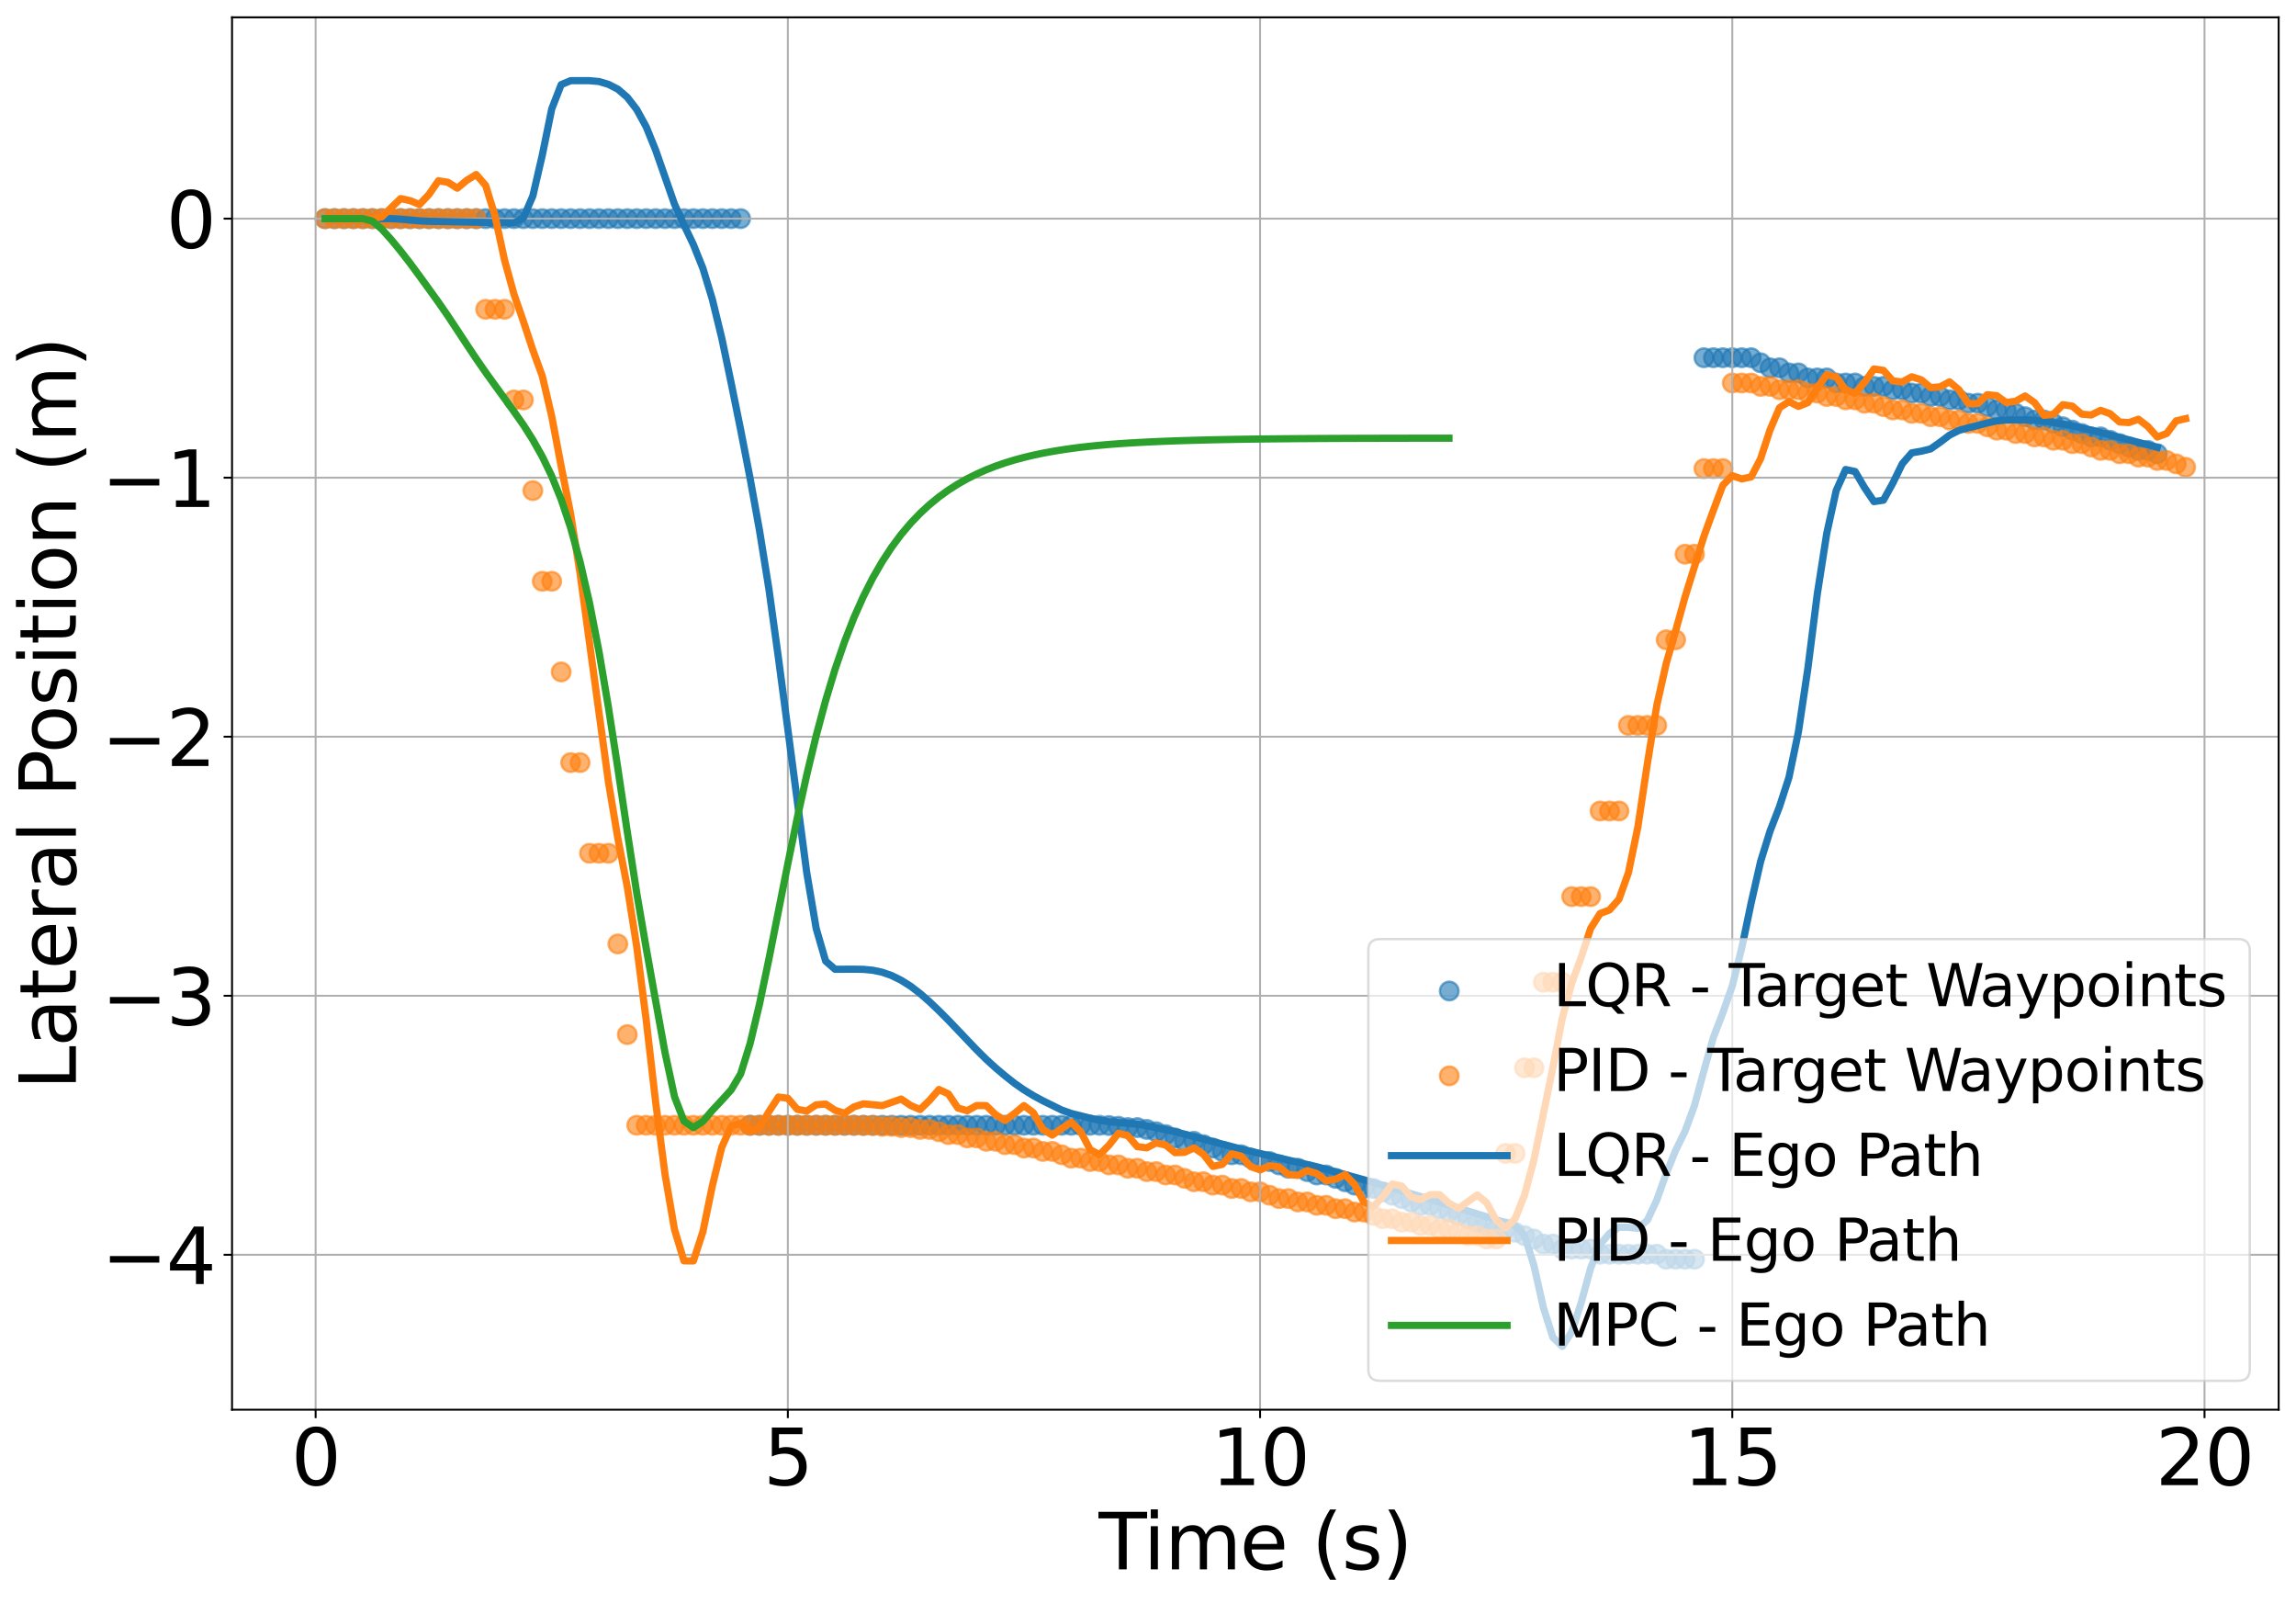 <?xml version="1.0" encoding="utf-8" standalone="no"?>
<!DOCTYPE svg PUBLIC "-//W3C//DTD SVG 1.1//EN"
  "http://www.w3.org/Graphics/SVG/1.1/DTD/svg11.dtd">
<svg xmlns:xlink="http://www.w3.org/1999/xlink" width="953.305pt" height="665.3pt" viewBox="0 0 953.305 665.3" xmlns="http://www.w3.org/2000/svg" version="1.1">
 <defs>
  <style type="text/css">*{stroke-linejoin: round; stroke-linecap: butt}</style>
 </defs>
 <g id="figure_1">
  <g id="patch_1">
   <path d="M 0 665.3 
L 953.305 665.3 
L 953.305 0 
L 0 0 
z
" style="fill: #ffffff"/>
  </g>
  <g id="axes_1">
   <g id="patch_2">
    <path d="M 96.345 585.16 
L 946.105 585.16 
L 946.105 7.2 
L 96.345 7.2 
z
" style="fill: #ffffff"/>
   </g>
   <g id="PathCollection_1">
    <defs>
     <path id="me92e97ea24" d="M 0 3.873 
C 1.027 3.873 2.012 3.465 2.739 2.739 
C 3.465 2.012 3.873 1.027 3.873 0 
C 3.873 -1.027 3.465 -2.012 2.739 -2.739 
C 2.012 -3.465 1.027 -3.873 0 -3.873 
C -1.027 -3.873 -2.012 -3.465 -2.739 -2.739 
C -3.465 -2.012 -3.873 -1.027 -3.873 0 
C -3.873 1.027 -3.465 2.012 -2.739 2.739 
C -2.012 3.465 -1.027 3.873 0 3.873 
z
" style="stroke: #1f77b4; stroke-opacity: 0.6"/>
    </defs>
    <g clip-path="url(#pb90c9c9f63)">
     <use xlink:href="#me92e97ea24" x="134.97" y="90.756" style="fill: #1f77b4; fill-opacity: 0.6; stroke: #1f77b4; stroke-opacity: 0.6"/>
     <use xlink:href="#me92e97ea24" x="138.892" y="90.756" style="fill: #1f77b4; fill-opacity: 0.6; stroke: #1f77b4; stroke-opacity: 0.6"/>
     <use xlink:href="#me92e97ea24" x="142.813" y="90.756" style="fill: #1f77b4; fill-opacity: 0.6; stroke: #1f77b4; stroke-opacity: 0.6"/>
     <use xlink:href="#me92e97ea24" x="146.735" y="90.756" style="fill: #1f77b4; fill-opacity: 0.6; stroke: #1f77b4; stroke-opacity: 0.6"/>
     <use xlink:href="#me92e97ea24" x="150.656" y="90.756" style="fill: #1f77b4; fill-opacity: 0.6; stroke: #1f77b4; stroke-opacity: 0.6"/>
     <use xlink:href="#me92e97ea24" x="154.577" y="90.756" style="fill: #1f77b4; fill-opacity: 0.6; stroke: #1f77b4; stroke-opacity: 0.6"/>
     <use xlink:href="#me92e97ea24" x="158.499" y="90.756" style="fill: #1f77b4; fill-opacity: 0.6; stroke: #1f77b4; stroke-opacity: 0.6"/>
     <use xlink:href="#me92e97ea24" x="162.42" y="90.756" style="fill: #1f77b4; fill-opacity: 0.6; stroke: #1f77b4; stroke-opacity: 0.6"/>
     <use xlink:href="#me92e97ea24" x="166.341" y="90.756" style="fill: #1f77b4; fill-opacity: 0.6; stroke: #1f77b4; stroke-opacity: 0.6"/>
     <use xlink:href="#me92e97ea24" x="170.263" y="90.756" style="fill: #1f77b4; fill-opacity: 0.6; stroke: #1f77b4; stroke-opacity: 0.6"/>
     <use xlink:href="#me92e97ea24" x="174.184" y="90.756" style="fill: #1f77b4; fill-opacity: 0.6; stroke: #1f77b4; stroke-opacity: 0.6"/>
     <use xlink:href="#me92e97ea24" x="178.105" y="90.756" style="fill: #1f77b4; fill-opacity: 0.6; stroke: #1f77b4; stroke-opacity: 0.6"/>
     <use xlink:href="#me92e97ea24" x="182.027" y="90.756" style="fill: #1f77b4; fill-opacity: 0.6; stroke: #1f77b4; stroke-opacity: 0.6"/>
     <use xlink:href="#me92e97ea24" x="185.948" y="90.756" style="fill: #1f77b4; fill-opacity: 0.6; stroke: #1f77b4; stroke-opacity: 0.6"/>
     <use xlink:href="#me92e97ea24" x="189.87" y="90.756" style="fill: #1f77b4; fill-opacity: 0.6; stroke: #1f77b4; stroke-opacity: 0.6"/>
     <use xlink:href="#me92e97ea24" x="193.791" y="90.756" style="fill: #1f77b4; fill-opacity: 0.6; stroke: #1f77b4; stroke-opacity: 0.6"/>
     <use xlink:href="#me92e97ea24" x="197.712" y="90.756" style="fill: #1f77b4; fill-opacity: 0.6; stroke: #1f77b4; stroke-opacity: 0.6"/>
     <use xlink:href="#me92e97ea24" x="201.634" y="90.756" style="fill: #1f77b4; fill-opacity: 0.6; stroke: #1f77b4; stroke-opacity: 0.6"/>
     <use xlink:href="#me92e97ea24" x="205.555" y="90.756" style="fill: #1f77b4; fill-opacity: 0.6; stroke: #1f77b4; stroke-opacity: 0.6"/>
     <use xlink:href="#me92e97ea24" x="209.476" y="90.756" style="fill: #1f77b4; fill-opacity: 0.6; stroke: #1f77b4; stroke-opacity: 0.6"/>
     <use xlink:href="#me92e97ea24" x="213.398" y="90.756" style="fill: #1f77b4; fill-opacity: 0.6; stroke: #1f77b4; stroke-opacity: 0.6"/>
     <use xlink:href="#me92e97ea24" x="217.319" y="90.756" style="fill: #1f77b4; fill-opacity: 0.6; stroke: #1f77b4; stroke-opacity: 0.6"/>
     <use xlink:href="#me92e97ea24" x="221.241" y="90.756" style="fill: #1f77b4; fill-opacity: 0.6; stroke: #1f77b4; stroke-opacity: 0.6"/>
     <use xlink:href="#me92e97ea24" x="225.162" y="90.756" style="fill: #1f77b4; fill-opacity: 0.6; stroke: #1f77b4; stroke-opacity: 0.6"/>
     <use xlink:href="#me92e97ea24" x="229.083" y="90.756" style="fill: #1f77b4; fill-opacity: 0.6; stroke: #1f77b4; stroke-opacity: 0.6"/>
     <use xlink:href="#me92e97ea24" x="233.005" y="90.756" style="fill: #1f77b4; fill-opacity: 0.6; stroke: #1f77b4; stroke-opacity: 0.6"/>
     <use xlink:href="#me92e97ea24" x="236.926" y="90.756" style="fill: #1f77b4; fill-opacity: 0.6; stroke: #1f77b4; stroke-opacity: 0.6"/>
     <use xlink:href="#me92e97ea24" x="240.847" y="90.756" style="fill: #1f77b4; fill-opacity: 0.6; stroke: #1f77b4; stroke-opacity: 0.6"/>
     <use xlink:href="#me92e97ea24" x="244.769" y="90.756" style="fill: #1f77b4; fill-opacity: 0.6; stroke: #1f77b4; stroke-opacity: 0.6"/>
     <use xlink:href="#me92e97ea24" x="248.69" y="90.756" style="fill: #1f77b4; fill-opacity: 0.6; stroke: #1f77b4; stroke-opacity: 0.6"/>
     <use xlink:href="#me92e97ea24" x="252.611" y="90.756" style="fill: #1f77b4; fill-opacity: 0.6; stroke: #1f77b4; stroke-opacity: 0.6"/>
     <use xlink:href="#me92e97ea24" x="256.533" y="90.756" style="fill: #1f77b4; fill-opacity: 0.6; stroke: #1f77b4; stroke-opacity: 0.6"/>
     <use xlink:href="#me92e97ea24" x="260.454" y="90.756" style="fill: #1f77b4; fill-opacity: 0.6; stroke: #1f77b4; stroke-opacity: 0.6"/>
     <use xlink:href="#me92e97ea24" x="264.376" y="90.756" style="fill: #1f77b4; fill-opacity: 0.6; stroke: #1f77b4; stroke-opacity: 0.6"/>
     <use xlink:href="#me92e97ea24" x="268.297" y="90.756" style="fill: #1f77b4; fill-opacity: 0.6; stroke: #1f77b4; stroke-opacity: 0.6"/>
     <use xlink:href="#me92e97ea24" x="272.218" y="90.756" style="fill: #1f77b4; fill-opacity: 0.6; stroke: #1f77b4; stroke-opacity: 0.6"/>
     <use xlink:href="#me92e97ea24" x="276.14" y="90.756" style="fill: #1f77b4; fill-opacity: 0.6; stroke: #1f77b4; stroke-opacity: 0.6"/>
     <use xlink:href="#me92e97ea24" x="280.061" y="90.756" style="fill: #1f77b4; fill-opacity: 0.6; stroke: #1f77b4; stroke-opacity: 0.6"/>
     <use xlink:href="#me92e97ea24" x="283.982" y="90.756" style="fill: #1f77b4; fill-opacity: 0.6; stroke: #1f77b4; stroke-opacity: 0.6"/>
     <use xlink:href="#me92e97ea24" x="287.904" y="90.756" style="fill: #1f77b4; fill-opacity: 0.6; stroke: #1f77b4; stroke-opacity: 0.6"/>
     <use xlink:href="#me92e97ea24" x="291.825" y="90.756" style="fill: #1f77b4; fill-opacity: 0.6; stroke: #1f77b4; stroke-opacity: 0.6"/>
     <use xlink:href="#me92e97ea24" x="295.746" y="90.756" style="fill: #1f77b4; fill-opacity: 0.6; stroke: #1f77b4; stroke-opacity: 0.6"/>
     <use xlink:href="#me92e97ea24" x="299.668" y="90.756" style="fill: #1f77b4; fill-opacity: 0.6; stroke: #1f77b4; stroke-opacity: 0.6"/>
     <use xlink:href="#me92e97ea24" x="303.589" y="90.756" style="fill: #1f77b4; fill-opacity: 0.6; stroke: #1f77b4; stroke-opacity: 0.6"/>
     <use xlink:href="#me92e97ea24" x="307.511" y="90.756" style="fill: #1f77b4; fill-opacity: 0.6; stroke: #1f77b4; stroke-opacity: 0.6"/>
     <use xlink:href="#me92e97ea24" x="311.432" y="467.101" style="fill: #1f77b4; fill-opacity: 0.6; stroke: #1f77b4; stroke-opacity: 0.6"/>
     <use xlink:href="#me92e97ea24" x="315.353" y="467.101" style="fill: #1f77b4; fill-opacity: 0.6; stroke: #1f77b4; stroke-opacity: 0.6"/>
     <use xlink:href="#me92e97ea24" x="319.275" y="467.101" style="fill: #1f77b4; fill-opacity: 0.6; stroke: #1f77b4; stroke-opacity: 0.6"/>
     <use xlink:href="#me92e97ea24" x="323.196" y="467.101" style="fill: #1f77b4; fill-opacity: 0.6; stroke: #1f77b4; stroke-opacity: 0.6"/>
     <use xlink:href="#me92e97ea24" x="327.117" y="467.101" style="fill: #1f77b4; fill-opacity: 0.6; stroke: #1f77b4; stroke-opacity: 0.6"/>
     <use xlink:href="#me92e97ea24" x="331.039" y="467.101" style="fill: #1f77b4; fill-opacity: 0.6; stroke: #1f77b4; stroke-opacity: 0.6"/>
     <use xlink:href="#me92e97ea24" x="334.96" y="467.101" style="fill: #1f77b4; fill-opacity: 0.6; stroke: #1f77b4; stroke-opacity: 0.6"/>
     <use xlink:href="#me92e97ea24" x="338.881" y="467.101" style="fill: #1f77b4; fill-opacity: 0.6; stroke: #1f77b4; stroke-opacity: 0.6"/>
     <use xlink:href="#me92e97ea24" x="342.803" y="467.101" style="fill: #1f77b4; fill-opacity: 0.6; stroke: #1f77b4; stroke-opacity: 0.6"/>
     <use xlink:href="#me92e97ea24" x="346.724" y="467.101" style="fill: #1f77b4; fill-opacity: 0.6; stroke: #1f77b4; stroke-opacity: 0.6"/>
     <use xlink:href="#me92e97ea24" x="350.646" y="467.101" style="fill: #1f77b4; fill-opacity: 0.6; stroke: #1f77b4; stroke-opacity: 0.6"/>
     <use xlink:href="#me92e97ea24" x="354.567" y="467.101" style="fill: #1f77b4; fill-opacity: 0.6; stroke: #1f77b4; stroke-opacity: 0.6"/>
     <use xlink:href="#me92e97ea24" x="358.488" y="467.101" style="fill: #1f77b4; fill-opacity: 0.6; stroke: #1f77b4; stroke-opacity: 0.6"/>
     <use xlink:href="#me92e97ea24" x="362.41" y="467.101" style="fill: #1f77b4; fill-opacity: 0.6; stroke: #1f77b4; stroke-opacity: 0.6"/>
     <use xlink:href="#me92e97ea24" x="366.331" y="467.101" style="fill: #1f77b4; fill-opacity: 0.6; stroke: #1f77b4; stroke-opacity: 0.6"/>
     <use xlink:href="#me92e97ea24" x="370.252" y="467.101" style="fill: #1f77b4; fill-opacity: 0.6; stroke: #1f77b4; stroke-opacity: 0.6"/>
     <use xlink:href="#me92e97ea24" x="374.174" y="467.101" style="fill: #1f77b4; fill-opacity: 0.6; stroke: #1f77b4; stroke-opacity: 0.6"/>
     <use xlink:href="#me92e97ea24" x="378.095" y="467.101" style="fill: #1f77b4; fill-opacity: 0.6; stroke: #1f77b4; stroke-opacity: 0.6"/>
     <use xlink:href="#me92e97ea24" x="382.017" y="467.101" style="fill: #1f77b4; fill-opacity: 0.6; stroke: #1f77b4; stroke-opacity: 0.6"/>
     <use xlink:href="#me92e97ea24" x="385.938" y="467.101" style="fill: #1f77b4; fill-opacity: 0.6; stroke: #1f77b4; stroke-opacity: 0.6"/>
     <use xlink:href="#me92e97ea24" x="389.859" y="467.101" style="fill: #1f77b4; fill-opacity: 0.6; stroke: #1f77b4; stroke-opacity: 0.6"/>
     <use xlink:href="#me92e97ea24" x="393.781" y="467.101" style="fill: #1f77b4; fill-opacity: 0.6; stroke: #1f77b4; stroke-opacity: 0.6"/>
     <use xlink:href="#me92e97ea24" x="397.702" y="467.101" style="fill: #1f77b4; fill-opacity: 0.6; stroke: #1f77b4; stroke-opacity: 0.6"/>
     <use xlink:href="#me92e97ea24" x="401.623" y="467.101" style="fill: #1f77b4; fill-opacity: 0.6; stroke: #1f77b4; stroke-opacity: 0.6"/>
     <use xlink:href="#me92e97ea24" x="405.545" y="467.101" style="fill: #1f77b4; fill-opacity: 0.6; stroke: #1f77b4; stroke-opacity: 0.6"/>
     <use xlink:href="#me92e97ea24" x="409.466" y="467.101" style="fill: #1f77b4; fill-opacity: 0.6; stroke: #1f77b4; stroke-opacity: 0.6"/>
     <use xlink:href="#me92e97ea24" x="413.387" y="467.101" style="fill: #1f77b4; fill-opacity: 0.6; stroke: #1f77b4; stroke-opacity: 0.6"/>
     <use xlink:href="#me92e97ea24" x="417.309" y="467.101" style="fill: #1f77b4; fill-opacity: 0.6; stroke: #1f77b4; stroke-opacity: 0.6"/>
     <use xlink:href="#me92e97ea24" x="421.23" y="467.101" style="fill: #1f77b4; fill-opacity: 0.6; stroke: #1f77b4; stroke-opacity: 0.6"/>
     <use xlink:href="#me92e97ea24" x="425.152" y="467.102" style="fill: #1f77b4; fill-opacity: 0.6; stroke: #1f77b4; stroke-opacity: 0.6"/>
     <use xlink:href="#me92e97ea24" x="429.073" y="467.102" style="fill: #1f77b4; fill-opacity: 0.6; stroke: #1f77b4; stroke-opacity: 0.6"/>
     <use xlink:href="#me92e97ea24" x="432.994" y="467.102" style="fill: #1f77b4; fill-opacity: 0.6; stroke: #1f77b4; stroke-opacity: 0.6"/>
     <use xlink:href="#me92e97ea24" x="436.916" y="467.101" style="fill: #1f77b4; fill-opacity: 0.6; stroke: #1f77b4; stroke-opacity: 0.6"/>
     <use xlink:href="#me92e97ea24" x="440.837" y="467.101" style="fill: #1f77b4; fill-opacity: 0.6; stroke: #1f77b4; stroke-opacity: 0.6"/>
     <use xlink:href="#me92e97ea24" x="444.758" y="467.101" style="fill: #1f77b4; fill-opacity: 0.6; stroke: #1f77b4; stroke-opacity: 0.6"/>
     <use xlink:href="#me92e97ea24" x="448.68" y="467.101" style="fill: #1f77b4; fill-opacity: 0.6; stroke: #1f77b4; stroke-opacity: 0.6"/>
     <use xlink:href="#me92e97ea24" x="452.601" y="467.101" style="fill: #1f77b4; fill-opacity: 0.6; stroke: #1f77b4; stroke-opacity: 0.6"/>
     <use xlink:href="#me92e97ea24" x="456.522" y="467.102" style="fill: #1f77b4; fill-opacity: 0.6; stroke: #1f77b4; stroke-opacity: 0.6"/>
     <use xlink:href="#me92e97ea24" x="460.444" y="467.208" style="fill: #1f77b4; fill-opacity: 0.6; stroke: #1f77b4; stroke-opacity: 0.6"/>
     <use xlink:href="#me92e97ea24" x="464.365" y="467.527" style="fill: #1f77b4; fill-opacity: 0.6; stroke: #1f77b4; stroke-opacity: 0.6"/>
     <use xlink:href="#me92e97ea24" x="468.287" y="468.065" style="fill: #1f77b4; fill-opacity: 0.6; stroke: #1f77b4; stroke-opacity: 0.6"/>
     <use xlink:href="#me92e97ea24" x="472.208" y="468.065" style="fill: #1f77b4; fill-opacity: 0.6; stroke: #1f77b4; stroke-opacity: 0.6"/>
     <use xlink:href="#me92e97ea24" x="476.129" y="468.822" style="fill: #1f77b4; fill-opacity: 0.6; stroke: #1f77b4; stroke-opacity: 0.6"/>
     <use xlink:href="#me92e97ea24" x="480.051" y="469.795" style="fill: #1f77b4; fill-opacity: 0.6; stroke: #1f77b4; stroke-opacity: 0.6"/>
     <use xlink:href="#me92e97ea24" x="483.972" y="470.983" style="fill: #1f77b4; fill-opacity: 0.6; stroke: #1f77b4; stroke-opacity: 0.6"/>
     <use xlink:href="#me92e97ea24" x="487.893" y="472.358" style="fill: #1f77b4; fill-opacity: 0.6; stroke: #1f77b4; stroke-opacity: 0.6"/>
     <use xlink:href="#me92e97ea24" x="491.815" y="473.757" style="fill: #1f77b4; fill-opacity: 0.6; stroke: #1f77b4; stroke-opacity: 0.6"/>
     <use xlink:href="#me92e97ea24" x="495.736" y="473.757" style="fill: #1f77b4; fill-opacity: 0.6; stroke: #1f77b4; stroke-opacity: 0.6"/>
     <use xlink:href="#me92e97ea24" x="499.657" y="475.155" style="fill: #1f77b4; fill-opacity: 0.6; stroke: #1f77b4; stroke-opacity: 0.6"/>
     <use xlink:href="#me92e97ea24" x="503.579" y="476.554" style="fill: #1f77b4; fill-opacity: 0.6; stroke: #1f77b4; stroke-opacity: 0.6"/>
     <use xlink:href="#me92e97ea24" x="507.5" y="477.953" style="fill: #1f77b4; fill-opacity: 0.6; stroke: #1f77b4; stroke-opacity: 0.6"/>
     <use xlink:href="#me92e97ea24" x="511.422" y="479.351" style="fill: #1f77b4; fill-opacity: 0.6; stroke: #1f77b4; stroke-opacity: 0.6"/>
     <use xlink:href="#me92e97ea24" x="515.343" y="479.351" style="fill: #1f77b4; fill-opacity: 0.6; stroke: #1f77b4; stroke-opacity: 0.6"/>
     <use xlink:href="#me92e97ea24" x="519.264" y="480.75" style="fill: #1f77b4; fill-opacity: 0.6; stroke: #1f77b4; stroke-opacity: 0.6"/>
     <use xlink:href="#me92e97ea24" x="523.186" y="482.149" style="fill: #1f77b4; fill-opacity: 0.6; stroke: #1f77b4; stroke-opacity: 0.6"/>
     <use xlink:href="#me92e97ea24" x="527.107" y="482.149" style="fill: #1f77b4; fill-opacity: 0.6; stroke: #1f77b4; stroke-opacity: 0.6"/>
     <use xlink:href="#me92e97ea24" x="531.028" y="483.547" style="fill: #1f77b4; fill-opacity: 0.6; stroke: #1f77b4; stroke-opacity: 0.6"/>
     <use xlink:href="#me92e97ea24" x="534.95" y="484.946" style="fill: #1f77b4; fill-opacity: 0.6; stroke: #1f77b4; stroke-opacity: 0.6"/>
     <use xlink:href="#me92e97ea24" x="538.871" y="484.946" style="fill: #1f77b4; fill-opacity: 0.6; stroke: #1f77b4; stroke-opacity: 0.6"/>
     <use xlink:href="#me92e97ea24" x="542.793" y="486.345" style="fill: #1f77b4; fill-opacity: 0.6; stroke: #1f77b4; stroke-opacity: 0.6"/>
     <use xlink:href="#me92e97ea24" x="546.714" y="487.743" style="fill: #1f77b4; fill-opacity: 0.6; stroke: #1f77b4; stroke-opacity: 0.6"/>
     <use xlink:href="#me92e97ea24" x="550.635" y="487.743" style="fill: #1f77b4; fill-opacity: 0.6; stroke: #1f77b4; stroke-opacity: 0.6"/>
     <use xlink:href="#me92e97ea24" x="554.557" y="489.142" style="fill: #1f77b4; fill-opacity: 0.6; stroke: #1f77b4; stroke-opacity: 0.6"/>
     <use xlink:href="#me92e97ea24" x="558.478" y="490.541" style="fill: #1f77b4; fill-opacity: 0.6; stroke: #1f77b4; stroke-opacity: 0.6"/>
     <use xlink:href="#me92e97ea24" x="562.399" y="491.939" style="fill: #1f77b4; fill-opacity: 0.6; stroke: #1f77b4; stroke-opacity: 0.6"/>
     <use xlink:href="#me92e97ea24" x="566.321" y="493.338" style="fill: #1f77b4; fill-opacity: 0.6; stroke: #1f77b4; stroke-opacity: 0.6"/>
     <use xlink:href="#me92e97ea24" x="570.242" y="493.338" style="fill: #1f77b4; fill-opacity: 0.6; stroke: #1f77b4; stroke-opacity: 0.6"/>
     <use xlink:href="#me92e97ea24" x="574.163" y="494.737" style="fill: #1f77b4; fill-opacity: 0.6; stroke: #1f77b4; stroke-opacity: 0.6"/>
     <use xlink:href="#me92e97ea24" x="578.085" y="496.135" style="fill: #1f77b4; fill-opacity: 0.6; stroke: #1f77b4; stroke-opacity: 0.6"/>
     <use xlink:href="#me92e97ea24" x="582.006" y="497.534" style="fill: #1f77b4; fill-opacity: 0.6; stroke: #1f77b4; stroke-opacity: 0.6"/>
     <use xlink:href="#me92e97ea24" x="585.928" y="498.933" style="fill: #1f77b4; fill-opacity: 0.6; stroke: #1f77b4; stroke-opacity: 0.6"/>
     <use xlink:href="#me92e97ea24" x="589.849" y="500.331" style="fill: #1f77b4; fill-opacity: 0.6; stroke: #1f77b4; stroke-opacity: 0.6"/>
     <use xlink:href="#me92e97ea24" x="593.77" y="500.331" style="fill: #1f77b4; fill-opacity: 0.6; stroke: #1f77b4; stroke-opacity: 0.6"/>
     <use xlink:href="#me92e97ea24" x="597.692" y="501.73" style="fill: #1f77b4; fill-opacity: 0.6; stroke: #1f77b4; stroke-opacity: 0.6"/>
     <use xlink:href="#me92e97ea24" x="601.613" y="503.128" style="fill: #1f77b4; fill-opacity: 0.6; stroke: #1f77b4; stroke-opacity: 0.6"/>
     <use xlink:href="#me92e97ea24" x="605.534" y="504.527" style="fill: #1f77b4; fill-opacity: 0.6; stroke: #1f77b4; stroke-opacity: 0.6"/>
     <use xlink:href="#me92e97ea24" x="609.456" y="505.926" style="fill: #1f77b4; fill-opacity: 0.6; stroke: #1f77b4; stroke-opacity: 0.6"/>
     <use xlink:href="#me92e97ea24" x="613.377" y="507.325" style="fill: #1f77b4; fill-opacity: 0.6; stroke: #1f77b4; stroke-opacity: 0.6"/>
     <use xlink:href="#me92e97ea24" x="617.298" y="508.723" style="fill: #1f77b4; fill-opacity: 0.6; stroke: #1f77b4; stroke-opacity: 0.6"/>
     <use xlink:href="#me92e97ea24" x="621.22" y="510.122" style="fill: #1f77b4; fill-opacity: 0.6; stroke: #1f77b4; stroke-opacity: 0.6"/>
     <use xlink:href="#me92e97ea24" x="625.141" y="510.122" style="fill: #1f77b4; fill-opacity: 0.6; stroke: #1f77b4; stroke-opacity: 0.6"/>
     <use xlink:href="#me92e97ea24" x="629.063" y="511.52" style="fill: #1f77b4; fill-opacity: 0.6; stroke: #1f77b4; stroke-opacity: 0.6"/>
     <use xlink:href="#me92e97ea24" x="632.984" y="512.919" style="fill: #1f77b4; fill-opacity: 0.6; stroke: #1f77b4; stroke-opacity: 0.6"/>
     <use xlink:href="#me92e97ea24" x="636.905" y="514.318" style="fill: #1f77b4; fill-opacity: 0.6; stroke: #1f77b4; stroke-opacity: 0.6"/>
     <use xlink:href="#me92e97ea24" x="640.827" y="516.416" style="fill: #1f77b4; fill-opacity: 0.6; stroke: #1f77b4; stroke-opacity: 0.6"/>
     <use xlink:href="#me92e97ea24" x="644.748" y="516.416" style="fill: #1f77b4; fill-opacity: 0.6; stroke: #1f77b4; stroke-opacity: 0.6"/>
     <use xlink:href="#me92e97ea24" x="648.669" y="518.514" style="fill: #1f77b4; fill-opacity: 0.6; stroke: #1f77b4; stroke-opacity: 0.6"/>
     <use xlink:href="#me92e97ea24" x="652.591" y="518.514" style="fill: #1f77b4; fill-opacity: 0.6; stroke: #1f77b4; stroke-opacity: 0.6"/>
     <use xlink:href="#me92e97ea24" x="656.512" y="518.514" style="fill: #1f77b4; fill-opacity: 0.6; stroke: #1f77b4; stroke-opacity: 0.6"/>
     <use xlink:href="#me92e97ea24" x="660.433" y="518.514" style="fill: #1f77b4; fill-opacity: 0.6; stroke: #1f77b4; stroke-opacity: 0.6"/>
     <use xlink:href="#me92e97ea24" x="664.355" y="520.612" style="fill: #1f77b4; fill-opacity: 0.6; stroke: #1f77b4; stroke-opacity: 0.6"/>
     <use xlink:href="#me92e97ea24" x="668.276" y="520.612" style="fill: #1f77b4; fill-opacity: 0.6; stroke: #1f77b4; stroke-opacity: 0.6"/>
     <use xlink:href="#me92e97ea24" x="672.198" y="520.612" style="fill: #1f77b4; fill-opacity: 0.6; stroke: #1f77b4; stroke-opacity: 0.6"/>
     <use xlink:href="#me92e97ea24" x="676.119" y="520.612" style="fill: #1f77b4; fill-opacity: 0.6; stroke: #1f77b4; stroke-opacity: 0.6"/>
     <use xlink:href="#me92e97ea24" x="680.04" y="520.612" style="fill: #1f77b4; fill-opacity: 0.6; stroke: #1f77b4; stroke-opacity: 0.6"/>
     <use xlink:href="#me92e97ea24" x="683.962" y="520.612" style="fill: #1f77b4; fill-opacity: 0.6; stroke: #1f77b4; stroke-opacity: 0.6"/>
     <use xlink:href="#me92e97ea24" x="687.883" y="520.612" style="fill: #1f77b4; fill-opacity: 0.6; stroke: #1f77b4; stroke-opacity: 0.6"/>
     <use xlink:href="#me92e97ea24" x="691.804" y="522.71" style="fill: #1f77b4; fill-opacity: 0.6; stroke: #1f77b4; stroke-opacity: 0.6"/>
     <use xlink:href="#me92e97ea24" x="695.726" y="522.71" style="fill: #1f77b4; fill-opacity: 0.6; stroke: #1f77b4; stroke-opacity: 0.6"/>
     <use xlink:href="#me92e97ea24" x="699.647" y="522.71" style="fill: #1f77b4; fill-opacity: 0.6; stroke: #1f77b4; stroke-opacity: 0.6"/>
     <use xlink:href="#me92e97ea24" x="703.569" y="522.71" style="fill: #1f77b4; fill-opacity: 0.6; stroke: #1f77b4; stroke-opacity: 0.6"/>
     <use xlink:href="#me92e97ea24" x="707.49" y="148.494" style="fill: #1f77b4; fill-opacity: 0.6; stroke: #1f77b4; stroke-opacity: 0.6"/>
     <use xlink:href="#me92e97ea24" x="711.411" y="148.494" style="fill: #1f77b4; fill-opacity: 0.6; stroke: #1f77b4; stroke-opacity: 0.6"/>
     <use xlink:href="#me92e97ea24" x="715.333" y="148.494" style="fill: #1f77b4; fill-opacity: 0.6; stroke: #1f77b4; stroke-opacity: 0.6"/>
     <use xlink:href="#me92e97ea24" x="719.254" y="148.494" style="fill: #1f77b4; fill-opacity: 0.6; stroke: #1f77b4; stroke-opacity: 0.6"/>
     <use xlink:href="#me92e97ea24" x="723.175" y="148.494" style="fill: #1f77b4; fill-opacity: 0.6; stroke: #1f77b4; stroke-opacity: 0.6"/>
     <use xlink:href="#me92e97ea24" x="727.097" y="148.494" style="fill: #1f77b4; fill-opacity: 0.6; stroke: #1f77b4; stroke-opacity: 0.6"/>
     <use xlink:href="#me92e97ea24" x="731.018" y="150.592" style="fill: #1f77b4; fill-opacity: 0.6; stroke: #1f77b4; stroke-opacity: 0.6"/>
     <use xlink:href="#me92e97ea24" x="734.939" y="152.69" style="fill: #1f77b4; fill-opacity: 0.6; stroke: #1f77b4; stroke-opacity: 0.6"/>
     <use xlink:href="#me92e97ea24" x="738.861" y="152.69" style="fill: #1f77b4; fill-opacity: 0.6; stroke: #1f77b4; stroke-opacity: 0.6"/>
     <use xlink:href="#me92e97ea24" x="742.782" y="154.788" style="fill: #1f77b4; fill-opacity: 0.6; stroke: #1f77b4; stroke-opacity: 0.6"/>
     <use xlink:href="#me92e97ea24" x="746.704" y="154.788" style="fill: #1f77b4; fill-opacity: 0.6; stroke: #1f77b4; stroke-opacity: 0.6"/>
     <use xlink:href="#me92e97ea24" x="750.625" y="156.886" style="fill: #1f77b4; fill-opacity: 0.6; stroke: #1f77b4; stroke-opacity: 0.6"/>
     <use xlink:href="#me92e97ea24" x="754.546" y="156.886" style="fill: #1f77b4; fill-opacity: 0.6; stroke: #1f77b4; stroke-opacity: 0.6"/>
     <use xlink:href="#me92e97ea24" x="758.468" y="156.886" style="fill: #1f77b4; fill-opacity: 0.6; stroke: #1f77b4; stroke-opacity: 0.6"/>
     <use xlink:href="#me92e97ea24" x="762.389" y="158.984" style="fill: #1f77b4; fill-opacity: 0.6; stroke: #1f77b4; stroke-opacity: 0.6"/>
     <use xlink:href="#me92e97ea24" x="766.31" y="158.984" style="fill: #1f77b4; fill-opacity: 0.6; stroke: #1f77b4; stroke-opacity: 0.6"/>
     <use xlink:href="#me92e97ea24" x="770.232" y="158.984" style="fill: #1f77b4; fill-opacity: 0.6; stroke: #1f77b4; stroke-opacity: 0.6"/>
     <use xlink:href="#me92e97ea24" x="774.153" y="160.383" style="fill: #1f77b4; fill-opacity: 0.6; stroke: #1f77b4; stroke-opacity: 0.6"/>
     <use xlink:href="#me92e97ea24" x="778.074" y="160.383" style="fill: #1f77b4; fill-opacity: 0.6; stroke: #1f77b4; stroke-opacity: 0.6"/>
     <use xlink:href="#me92e97ea24" x="781.996" y="160.383" style="fill: #1f77b4; fill-opacity: 0.6; stroke: #1f77b4; stroke-opacity: 0.6"/>
     <use xlink:href="#me92e97ea24" x="785.917" y="161.781" style="fill: #1f77b4; fill-opacity: 0.6; stroke: #1f77b4; stroke-opacity: 0.6"/>
     <use xlink:href="#me92e97ea24" x="789.839" y="161.781" style="fill: #1f77b4; fill-opacity: 0.6; stroke: #1f77b4; stroke-opacity: 0.6"/>
     <use xlink:href="#me92e97ea24" x="793.76" y="163.18" style="fill: #1f77b4; fill-opacity: 0.6; stroke: #1f77b4; stroke-opacity: 0.6"/>
     <use xlink:href="#me92e97ea24" x="797.681" y="163.18" style="fill: #1f77b4; fill-opacity: 0.6; stroke: #1f77b4; stroke-opacity: 0.6"/>
     <use xlink:href="#me92e97ea24" x="801.603" y="164.579" style="fill: #1f77b4; fill-opacity: 0.6; stroke: #1f77b4; stroke-opacity: 0.6"/>
     <use xlink:href="#me92e97ea24" x="805.524" y="164.579" style="fill: #1f77b4; fill-opacity: 0.6; stroke: #1f77b4; stroke-opacity: 0.6"/>
     <use xlink:href="#me92e97ea24" x="809.445" y="165.977" style="fill: #1f77b4; fill-opacity: 0.6; stroke: #1f77b4; stroke-opacity: 0.6"/>
     <use xlink:href="#me92e97ea24" x="813.367" y="165.977" style="fill: #1f77b4; fill-opacity: 0.6; stroke: #1f77b4; stroke-opacity: 0.6"/>
     <use xlink:href="#me92e97ea24" x="817.288" y="167.376" style="fill: #1f77b4; fill-opacity: 0.6; stroke: #1f77b4; stroke-opacity: 0.6"/>
     <use xlink:href="#me92e97ea24" x="821.209" y="167.376" style="fill: #1f77b4; fill-opacity: 0.6; stroke: #1f77b4; stroke-opacity: 0.6"/>
     <use xlink:href="#me92e97ea24" x="825.131" y="168.775" style="fill: #1f77b4; fill-opacity: 0.6; stroke: #1f77b4; stroke-opacity: 0.6"/>
     <use xlink:href="#me92e97ea24" x="829.052" y="170.173" style="fill: #1f77b4; fill-opacity: 0.6; stroke: #1f77b4; stroke-opacity: 0.6"/>
     <use xlink:href="#me92e97ea24" x="832.974" y="170.173" style="fill: #1f77b4; fill-opacity: 0.6; stroke: #1f77b4; stroke-opacity: 0.6"/>
     <use xlink:href="#me92e97ea24" x="836.895" y="171.572" style="fill: #1f77b4; fill-opacity: 0.6; stroke: #1f77b4; stroke-opacity: 0.6"/>
     <use xlink:href="#me92e97ea24" x="840.816" y="172.971" style="fill: #1f77b4; fill-opacity: 0.6; stroke: #1f77b4; stroke-opacity: 0.6"/>
     <use xlink:href="#me92e97ea24" x="844.738" y="174.369" style="fill: #1f77b4; fill-opacity: 0.6; stroke: #1f77b4; stroke-opacity: 0.6"/>
     <use xlink:href="#me92e97ea24" x="848.659" y="174.369" style="fill: #1f77b4; fill-opacity: 0.6; stroke: #1f77b4; stroke-opacity: 0.6"/>
     <use xlink:href="#me92e97ea24" x="852.58" y="175.768" style="fill: #1f77b4; fill-opacity: 0.6; stroke: #1f77b4; stroke-opacity: 0.6"/>
     <use xlink:href="#me92e97ea24" x="856.502" y="177.167" style="fill: #1f77b4; fill-opacity: 0.6; stroke: #1f77b4; stroke-opacity: 0.6"/>
     <use xlink:href="#me92e97ea24" x="860.423" y="178.565" style="fill: #1f77b4; fill-opacity: 0.6; stroke: #1f77b4; stroke-opacity: 0.6"/>
     <use xlink:href="#me92e97ea24" x="864.345" y="179.964" style="fill: #1f77b4; fill-opacity: 0.6; stroke: #1f77b4; stroke-opacity: 0.6"/>
     <use xlink:href="#me92e97ea24" x="868.266" y="181.363" style="fill: #1f77b4; fill-opacity: 0.6; stroke: #1f77b4; stroke-opacity: 0.6"/>
     <use xlink:href="#me92e97ea24" x="872.187" y="181.363" style="fill: #1f77b4; fill-opacity: 0.6; stroke: #1f77b4; stroke-opacity: 0.6"/>
     <use xlink:href="#me92e97ea24" x="876.109" y="182.761" style="fill: #1f77b4; fill-opacity: 0.6; stroke: #1f77b4; stroke-opacity: 0.6"/>
     <use xlink:href="#me92e97ea24" x="880.03" y="184.16" style="fill: #1f77b4; fill-opacity: 0.6; stroke: #1f77b4; stroke-opacity: 0.6"/>
     <use xlink:href="#me92e97ea24" x="883.951" y="185.559" style="fill: #1f77b4; fill-opacity: 0.6; stroke: #1f77b4; stroke-opacity: 0.6"/>
     <use xlink:href="#me92e97ea24" x="887.873" y="186.957" style="fill: #1f77b4; fill-opacity: 0.6; stroke: #1f77b4; stroke-opacity: 0.6"/>
     <use xlink:href="#me92e97ea24" x="891.794" y="186.957" style="fill: #1f77b4; fill-opacity: 0.6; stroke: #1f77b4; stroke-opacity: 0.6"/>
     <use xlink:href="#me92e97ea24" x="895.715" y="188.356" style="fill: #1f77b4; fill-opacity: 0.6; stroke: #1f77b4; stroke-opacity: 0.6"/>
    </g>
   </g>
   <g id="PathCollection_2">
    <defs>
     <path id="md52f2eea40" d="M 0 3.873 
C 1.027 3.873 2.012 3.465 2.739 2.739 
C 3.465 2.012 3.873 1.027 3.873 0 
C 3.873 -1.027 3.465 -2.012 2.739 -2.739 
C 2.012 -3.465 1.027 -3.873 0 -3.873 
C -1.027 -3.873 -2.012 -3.465 -2.739 -2.739 
C -3.465 -2.012 -3.873 -1.027 -3.873 0 
C -3.873 1.027 -3.465 2.012 -2.739 2.739 
C -2.012 3.465 -1.027 3.873 0 3.873 
z
" style="stroke: #ff7f0e; stroke-opacity: 0.6"/>
    </defs>
    <g clip-path="url(#pb90c9c9f63)">
     <use xlink:href="#md52f2eea40" x="134.97" y="90.756" style="fill: #ff7f0e; fill-opacity: 0.6; stroke: #ff7f0e; stroke-opacity: 0.6"/>
     <use xlink:href="#md52f2eea40" x="138.892" y="90.756" style="fill: #ff7f0e; fill-opacity: 0.6; stroke: #ff7f0e; stroke-opacity: 0.6"/>
     <use xlink:href="#md52f2eea40" x="142.813" y="90.756" style="fill: #ff7f0e; fill-opacity: 0.6; stroke: #ff7f0e; stroke-opacity: 0.6"/>
     <use xlink:href="#md52f2eea40" x="146.735" y="90.756" style="fill: #ff7f0e; fill-opacity: 0.6; stroke: #ff7f0e; stroke-opacity: 0.6"/>
     <use xlink:href="#md52f2eea40" x="150.656" y="90.756" style="fill: #ff7f0e; fill-opacity: 0.6; stroke: #ff7f0e; stroke-opacity: 0.6"/>
     <use xlink:href="#md52f2eea40" x="154.577" y="90.756" style="fill: #ff7f0e; fill-opacity: 0.6; stroke: #ff7f0e; stroke-opacity: 0.6"/>
     <use xlink:href="#md52f2eea40" x="158.499" y="90.756" style="fill: #ff7f0e; fill-opacity: 0.6; stroke: #ff7f0e; stroke-opacity: 0.6"/>
     <use xlink:href="#md52f2eea40" x="162.42" y="90.756" style="fill: #ff7f0e; fill-opacity: 0.6; stroke: #ff7f0e; stroke-opacity: 0.6"/>
     <use xlink:href="#md52f2eea40" x="166.341" y="90.756" style="fill: #ff7f0e; fill-opacity: 0.6; stroke: #ff7f0e; stroke-opacity: 0.6"/>
     <use xlink:href="#md52f2eea40" x="170.263" y="90.756" style="fill: #ff7f0e; fill-opacity: 0.6; stroke: #ff7f0e; stroke-opacity: 0.6"/>
     <use xlink:href="#md52f2eea40" x="174.184" y="90.756" style="fill: #ff7f0e; fill-opacity: 0.6; stroke: #ff7f0e; stroke-opacity: 0.6"/>
     <use xlink:href="#md52f2eea40" x="178.105" y="90.756" style="fill: #ff7f0e; fill-opacity: 0.6; stroke: #ff7f0e; stroke-opacity: 0.6"/>
     <use xlink:href="#md52f2eea40" x="182.027" y="90.756" style="fill: #ff7f0e; fill-opacity: 0.6; stroke: #ff7f0e; stroke-opacity: 0.6"/>
     <use xlink:href="#md52f2eea40" x="185.948" y="90.756" style="fill: #ff7f0e; fill-opacity: 0.6; stroke: #ff7f0e; stroke-opacity: 0.6"/>
     <use xlink:href="#md52f2eea40" x="189.87" y="90.756" style="fill: #ff7f0e; fill-opacity: 0.6; stroke: #ff7f0e; stroke-opacity: 0.6"/>
     <use xlink:href="#md52f2eea40" x="193.791" y="90.756" style="fill: #ff7f0e; fill-opacity: 0.6; stroke: #ff7f0e; stroke-opacity: 0.6"/>
     <use xlink:href="#md52f2eea40" x="197.712" y="90.756" style="fill: #ff7f0e; fill-opacity: 0.6; stroke: #ff7f0e; stroke-opacity: 0.6"/>
     <use xlink:href="#md52f2eea40" x="201.634" y="128.39" style="fill: #ff7f0e; fill-opacity: 0.6; stroke: #ff7f0e; stroke-opacity: 0.6"/>
     <use xlink:href="#md52f2eea40" x="205.555" y="128.39" style="fill: #ff7f0e; fill-opacity: 0.6; stroke: #ff7f0e; stroke-opacity: 0.6"/>
     <use xlink:href="#md52f2eea40" x="209.476" y="128.39" style="fill: #ff7f0e; fill-opacity: 0.6; stroke: #ff7f0e; stroke-opacity: 0.6"/>
     <use xlink:href="#md52f2eea40" x="213.398" y="166.024" style="fill: #ff7f0e; fill-opacity: 0.6; stroke: #ff7f0e; stroke-opacity: 0.6"/>
     <use xlink:href="#md52f2eea40" x="217.319" y="166.024" style="fill: #ff7f0e; fill-opacity: 0.6; stroke: #ff7f0e; stroke-opacity: 0.6"/>
     <use xlink:href="#md52f2eea40" x="221.241" y="203.659" style="fill: #ff7f0e; fill-opacity: 0.6; stroke: #ff7f0e; stroke-opacity: 0.6"/>
     <use xlink:href="#md52f2eea40" x="225.162" y="241.293" style="fill: #ff7f0e; fill-opacity: 0.6; stroke: #ff7f0e; stroke-opacity: 0.6"/>
     <use xlink:href="#md52f2eea40" x="229.083" y="241.293" style="fill: #ff7f0e; fill-opacity: 0.6; stroke: #ff7f0e; stroke-opacity: 0.6"/>
     <use xlink:href="#md52f2eea40" x="233.005" y="278.927" style="fill: #ff7f0e; fill-opacity: 0.6; stroke: #ff7f0e; stroke-opacity: 0.6"/>
     <use xlink:href="#md52f2eea40" x="236.926" y="316.561" style="fill: #ff7f0e; fill-opacity: 0.6; stroke: #ff7f0e; stroke-opacity: 0.6"/>
     <use xlink:href="#md52f2eea40" x="240.847" y="316.561" style="fill: #ff7f0e; fill-opacity: 0.6; stroke: #ff7f0e; stroke-opacity: 0.6"/>
     <use xlink:href="#md52f2eea40" x="244.769" y="354.196" style="fill: #ff7f0e; fill-opacity: 0.6; stroke: #ff7f0e; stroke-opacity: 0.6"/>
     <use xlink:href="#md52f2eea40" x="248.69" y="354.196" style="fill: #ff7f0e; fill-opacity: 0.6; stroke: #ff7f0e; stroke-opacity: 0.6"/>
     <use xlink:href="#md52f2eea40" x="252.611" y="354.196" style="fill: #ff7f0e; fill-opacity: 0.6; stroke: #ff7f0e; stroke-opacity: 0.6"/>
     <use xlink:href="#md52f2eea40" x="256.533" y="391.83" style="fill: #ff7f0e; fill-opacity: 0.6; stroke: #ff7f0e; stroke-opacity: 0.6"/>
     <use xlink:href="#md52f2eea40" x="260.454" y="429.464" style="fill: #ff7f0e; fill-opacity: 0.6; stroke: #ff7f0e; stroke-opacity: 0.6"/>
     <use xlink:href="#md52f2eea40" x="264.376" y="467.098" style="fill: #ff7f0e; fill-opacity: 0.6; stroke: #ff7f0e; stroke-opacity: 0.6"/>
     <use xlink:href="#md52f2eea40" x="268.297" y="467.101" style="fill: #ff7f0e; fill-opacity: 0.6; stroke: #ff7f0e; stroke-opacity: 0.6"/>
     <use xlink:href="#md52f2eea40" x="272.218" y="467.101" style="fill: #ff7f0e; fill-opacity: 0.6; stroke: #ff7f0e; stroke-opacity: 0.6"/>
     <use xlink:href="#md52f2eea40" x="276.14" y="467.101" style="fill: #ff7f0e; fill-opacity: 0.6; stroke: #ff7f0e; stroke-opacity: 0.6"/>
     <use xlink:href="#md52f2eea40" x="280.061" y="467.101" style="fill: #ff7f0e; fill-opacity: 0.6; stroke: #ff7f0e; stroke-opacity: 0.6"/>
     <use xlink:href="#md52f2eea40" x="283.982" y="467.101" style="fill: #ff7f0e; fill-opacity: 0.6; stroke: #ff7f0e; stroke-opacity: 0.6"/>
     <use xlink:href="#md52f2eea40" x="287.904" y="467.101" style="fill: #ff7f0e; fill-opacity: 0.6; stroke: #ff7f0e; stroke-opacity: 0.6"/>
     <use xlink:href="#md52f2eea40" x="291.825" y="467.101" style="fill: #ff7f0e; fill-opacity: 0.6; stroke: #ff7f0e; stroke-opacity: 0.6"/>
     <use xlink:href="#md52f2eea40" x="295.746" y="467.101" style="fill: #ff7f0e; fill-opacity: 0.6; stroke: #ff7f0e; stroke-opacity: 0.6"/>
     <use xlink:href="#md52f2eea40" x="299.668" y="467.101" style="fill: #ff7f0e; fill-opacity: 0.6; stroke: #ff7f0e; stroke-opacity: 0.6"/>
     <use xlink:href="#md52f2eea40" x="303.589" y="467.101" style="fill: #ff7f0e; fill-opacity: 0.6; stroke: #ff7f0e; stroke-opacity: 0.6"/>
     <use xlink:href="#md52f2eea40" x="307.511" y="467.101" style="fill: #ff7f0e; fill-opacity: 0.6; stroke: #ff7f0e; stroke-opacity: 0.6"/>
     <use xlink:href="#md52f2eea40" x="311.432" y="467.101" style="fill: #ff7f0e; fill-opacity: 0.6; stroke: #ff7f0e; stroke-opacity: 0.6"/>
     <use xlink:href="#md52f2eea40" x="315.353" y="467.102" style="fill: #ff7f0e; fill-opacity: 0.6; stroke: #ff7f0e; stroke-opacity: 0.6"/>
     <use xlink:href="#md52f2eea40" x="319.275" y="467.102" style="fill: #ff7f0e; fill-opacity: 0.6; stroke: #ff7f0e; stroke-opacity: 0.6"/>
     <use xlink:href="#md52f2eea40" x="323.196" y="467.102" style="fill: #ff7f0e; fill-opacity: 0.6; stroke: #ff7f0e; stroke-opacity: 0.6"/>
     <use xlink:href="#md52f2eea40" x="327.117" y="467.102" style="fill: #ff7f0e; fill-opacity: 0.6; stroke: #ff7f0e; stroke-opacity: 0.6"/>
     <use xlink:href="#md52f2eea40" x="331.039" y="467.101" style="fill: #ff7f0e; fill-opacity: 0.6; stroke: #ff7f0e; stroke-opacity: 0.6"/>
     <use xlink:href="#md52f2eea40" x="334.96" y="467.101" style="fill: #ff7f0e; fill-opacity: 0.6; stroke: #ff7f0e; stroke-opacity: 0.6"/>
     <use xlink:href="#md52f2eea40" x="338.881" y="467.101" style="fill: #ff7f0e; fill-opacity: 0.6; stroke: #ff7f0e; stroke-opacity: 0.6"/>
     <use xlink:href="#md52f2eea40" x="342.803" y="467.101" style="fill: #ff7f0e; fill-opacity: 0.6; stroke: #ff7f0e; stroke-opacity: 0.6"/>
     <use xlink:href="#md52f2eea40" x="346.724" y="467.101" style="fill: #ff7f0e; fill-opacity: 0.6; stroke: #ff7f0e; stroke-opacity: 0.6"/>
     <use xlink:href="#md52f2eea40" x="350.646" y="467.101" style="fill: #ff7f0e; fill-opacity: 0.6; stroke: #ff7f0e; stroke-opacity: 0.6"/>
     <use xlink:href="#md52f2eea40" x="354.567" y="467.102" style="fill: #ff7f0e; fill-opacity: 0.6; stroke: #ff7f0e; stroke-opacity: 0.6"/>
     <use xlink:href="#md52f2eea40" x="358.488" y="467.208" style="fill: #ff7f0e; fill-opacity: 0.6; stroke: #ff7f0e; stroke-opacity: 0.6"/>
     <use xlink:href="#md52f2eea40" x="362.41" y="467.208" style="fill: #ff7f0e; fill-opacity: 0.6; stroke: #ff7f0e; stroke-opacity: 0.6"/>
     <use xlink:href="#md52f2eea40" x="366.331" y="467.527" style="fill: #ff7f0e; fill-opacity: 0.6; stroke: #ff7f0e; stroke-opacity: 0.6"/>
     <use xlink:href="#md52f2eea40" x="370.252" y="467.527" style="fill: #ff7f0e; fill-opacity: 0.6; stroke: #ff7f0e; stroke-opacity: 0.6"/>
     <use xlink:href="#md52f2eea40" x="374.174" y="468.065" style="fill: #ff7f0e; fill-opacity: 0.6; stroke: #ff7f0e; stroke-opacity: 0.6"/>
     <use xlink:href="#md52f2eea40" x="378.095" y="468.065" style="fill: #ff7f0e; fill-opacity: 0.6; stroke: #ff7f0e; stroke-opacity: 0.6"/>
     <use xlink:href="#md52f2eea40" x="382.017" y="468.822" style="fill: #ff7f0e; fill-opacity: 0.6; stroke: #ff7f0e; stroke-opacity: 0.6"/>
     <use xlink:href="#md52f2eea40" x="385.938" y="468.822" style="fill: #ff7f0e; fill-opacity: 0.6; stroke: #ff7f0e; stroke-opacity: 0.6"/>
     <use xlink:href="#md52f2eea40" x="389.859" y="469.795" style="fill: #ff7f0e; fill-opacity: 0.6; stroke: #ff7f0e; stroke-opacity: 0.6"/>
     <use xlink:href="#md52f2eea40" x="393.781" y="470.983" style="fill: #ff7f0e; fill-opacity: 0.6; stroke: #ff7f0e; stroke-opacity: 0.6"/>
     <use xlink:href="#md52f2eea40" x="397.702" y="470.983" style="fill: #ff7f0e; fill-opacity: 0.6; stroke: #ff7f0e; stroke-opacity: 0.6"/>
     <use xlink:href="#md52f2eea40" x="401.623" y="472.358" style="fill: #ff7f0e; fill-opacity: 0.6; stroke: #ff7f0e; stroke-opacity: 0.6"/>
     <use xlink:href="#md52f2eea40" x="405.545" y="472.358" style="fill: #ff7f0e; fill-opacity: 0.6; stroke: #ff7f0e; stroke-opacity: 0.6"/>
     <use xlink:href="#md52f2eea40" x="409.466" y="473.757" style="fill: #ff7f0e; fill-opacity: 0.6; stroke: #ff7f0e; stroke-opacity: 0.6"/>
     <use xlink:href="#md52f2eea40" x="413.387" y="473.757" style="fill: #ff7f0e; fill-opacity: 0.6; stroke: #ff7f0e; stroke-opacity: 0.6"/>
     <use xlink:href="#md52f2eea40" x="417.309" y="475.155" style="fill: #ff7f0e; fill-opacity: 0.6; stroke: #ff7f0e; stroke-opacity: 0.6"/>
     <use xlink:href="#md52f2eea40" x="421.23" y="475.155" style="fill: #ff7f0e; fill-opacity: 0.6; stroke: #ff7f0e; stroke-opacity: 0.6"/>
     <use xlink:href="#md52f2eea40" x="425.152" y="476.554" style="fill: #ff7f0e; fill-opacity: 0.6; stroke: #ff7f0e; stroke-opacity: 0.6"/>
     <use xlink:href="#md52f2eea40" x="429.073" y="476.554" style="fill: #ff7f0e; fill-opacity: 0.6; stroke: #ff7f0e; stroke-opacity: 0.6"/>
     <use xlink:href="#md52f2eea40" x="432.994" y="477.953" style="fill: #ff7f0e; fill-opacity: 0.6; stroke: #ff7f0e; stroke-opacity: 0.6"/>
     <use xlink:href="#md52f2eea40" x="436.916" y="477.953" style="fill: #ff7f0e; fill-opacity: 0.6; stroke: #ff7f0e; stroke-opacity: 0.6"/>
     <use xlink:href="#md52f2eea40" x="440.837" y="479.351" style="fill: #ff7f0e; fill-opacity: 0.6; stroke: #ff7f0e; stroke-opacity: 0.6"/>
     <use xlink:href="#md52f2eea40" x="444.758" y="480.75" style="fill: #ff7f0e; fill-opacity: 0.6; stroke: #ff7f0e; stroke-opacity: 0.6"/>
     <use xlink:href="#md52f2eea40" x="448.68" y="480.75" style="fill: #ff7f0e; fill-opacity: 0.6; stroke: #ff7f0e; stroke-opacity: 0.6"/>
     <use xlink:href="#md52f2eea40" x="452.601" y="482.149" style="fill: #ff7f0e; fill-opacity: 0.6; stroke: #ff7f0e; stroke-opacity: 0.6"/>
     <use xlink:href="#md52f2eea40" x="456.522" y="482.149" style="fill: #ff7f0e; fill-opacity: 0.6; stroke: #ff7f0e; stroke-opacity: 0.6"/>
     <use xlink:href="#md52f2eea40" x="460.444" y="483.547" style="fill: #ff7f0e; fill-opacity: 0.6; stroke: #ff7f0e; stroke-opacity: 0.6"/>
     <use xlink:href="#md52f2eea40" x="464.365" y="483.547" style="fill: #ff7f0e; fill-opacity: 0.6; stroke: #ff7f0e; stroke-opacity: 0.6"/>
     <use xlink:href="#md52f2eea40" x="468.287" y="484.946" style="fill: #ff7f0e; fill-opacity: 0.6; stroke: #ff7f0e; stroke-opacity: 0.6"/>
     <use xlink:href="#md52f2eea40" x="472.208" y="484.946" style="fill: #ff7f0e; fill-opacity: 0.6; stroke: #ff7f0e; stroke-opacity: 0.6"/>
     <use xlink:href="#md52f2eea40" x="476.129" y="486.345" style="fill: #ff7f0e; fill-opacity: 0.6; stroke: #ff7f0e; stroke-opacity: 0.6"/>
     <use xlink:href="#md52f2eea40" x="480.051" y="486.345" style="fill: #ff7f0e; fill-opacity: 0.6; stroke: #ff7f0e; stroke-opacity: 0.6"/>
     <use xlink:href="#md52f2eea40" x="483.972" y="487.743" style="fill: #ff7f0e; fill-opacity: 0.6; stroke: #ff7f0e; stroke-opacity: 0.6"/>
     <use xlink:href="#md52f2eea40" x="487.893" y="487.743" style="fill: #ff7f0e; fill-opacity: 0.6; stroke: #ff7f0e; stroke-opacity: 0.6"/>
     <use xlink:href="#md52f2eea40" x="491.815" y="489.142" style="fill: #ff7f0e; fill-opacity: 0.6; stroke: #ff7f0e; stroke-opacity: 0.6"/>
     <use xlink:href="#md52f2eea40" x="495.736" y="490.541" style="fill: #ff7f0e; fill-opacity: 0.6; stroke: #ff7f0e; stroke-opacity: 0.6"/>
     <use xlink:href="#md52f2eea40" x="499.657" y="490.541" style="fill: #ff7f0e; fill-opacity: 0.6; stroke: #ff7f0e; stroke-opacity: 0.6"/>
     <use xlink:href="#md52f2eea40" x="503.579" y="491.939" style="fill: #ff7f0e; fill-opacity: 0.6; stroke: #ff7f0e; stroke-opacity: 0.6"/>
     <use xlink:href="#md52f2eea40" x="507.5" y="491.939" style="fill: #ff7f0e; fill-opacity: 0.6; stroke: #ff7f0e; stroke-opacity: 0.6"/>
     <use xlink:href="#md52f2eea40" x="511.422" y="493.338" style="fill: #ff7f0e; fill-opacity: 0.6; stroke: #ff7f0e; stroke-opacity: 0.6"/>
     <use xlink:href="#md52f2eea40" x="515.343" y="493.338" style="fill: #ff7f0e; fill-opacity: 0.6; stroke: #ff7f0e; stroke-opacity: 0.6"/>
     <use xlink:href="#md52f2eea40" x="519.264" y="494.737" style="fill: #ff7f0e; fill-opacity: 0.6; stroke: #ff7f0e; stroke-opacity: 0.6"/>
     <use xlink:href="#md52f2eea40" x="523.186" y="494.737" style="fill: #ff7f0e; fill-opacity: 0.6; stroke: #ff7f0e; stroke-opacity: 0.6"/>
     <use xlink:href="#md52f2eea40" x="527.107" y="496.135" style="fill: #ff7f0e; fill-opacity: 0.6; stroke: #ff7f0e; stroke-opacity: 0.6"/>
     <use xlink:href="#md52f2eea40" x="531.028" y="497.534" style="fill: #ff7f0e; fill-opacity: 0.6; stroke: #ff7f0e; stroke-opacity: 0.6"/>
     <use xlink:href="#md52f2eea40" x="534.95" y="497.534" style="fill: #ff7f0e; fill-opacity: 0.6; stroke: #ff7f0e; stroke-opacity: 0.6"/>
     <use xlink:href="#md52f2eea40" x="538.871" y="498.933" style="fill: #ff7f0e; fill-opacity: 0.6; stroke: #ff7f0e; stroke-opacity: 0.6"/>
     <use xlink:href="#md52f2eea40" x="542.793" y="498.933" style="fill: #ff7f0e; fill-opacity: 0.6; stroke: #ff7f0e; stroke-opacity: 0.6"/>
     <use xlink:href="#md52f2eea40" x="546.714" y="500.331" style="fill: #ff7f0e; fill-opacity: 0.6; stroke: #ff7f0e; stroke-opacity: 0.6"/>
     <use xlink:href="#md52f2eea40" x="550.635" y="500.331" style="fill: #ff7f0e; fill-opacity: 0.6; stroke: #ff7f0e; stroke-opacity: 0.6"/>
     <use xlink:href="#md52f2eea40" x="554.557" y="501.73" style="fill: #ff7f0e; fill-opacity: 0.6; stroke: #ff7f0e; stroke-opacity: 0.6"/>
     <use xlink:href="#md52f2eea40" x="558.478" y="501.73" style="fill: #ff7f0e; fill-opacity: 0.6; stroke: #ff7f0e; stroke-opacity: 0.6"/>
     <use xlink:href="#md52f2eea40" x="562.399" y="503.128" style="fill: #ff7f0e; fill-opacity: 0.6; stroke: #ff7f0e; stroke-opacity: 0.6"/>
     <use xlink:href="#md52f2eea40" x="566.321" y="503.128" style="fill: #ff7f0e; fill-opacity: 0.6; stroke: #ff7f0e; stroke-opacity: 0.6"/>
     <use xlink:href="#md52f2eea40" x="570.242" y="504.527" style="fill: #ff7f0e; fill-opacity: 0.6; stroke: #ff7f0e; stroke-opacity: 0.6"/>
     <use xlink:href="#md52f2eea40" x="574.163" y="505.926" style="fill: #ff7f0e; fill-opacity: 0.6; stroke: #ff7f0e; stroke-opacity: 0.6"/>
     <use xlink:href="#md52f2eea40" x="578.085" y="505.926" style="fill: #ff7f0e; fill-opacity: 0.6; stroke: #ff7f0e; stroke-opacity: 0.6"/>
     <use xlink:href="#md52f2eea40" x="582.006" y="507.325" style="fill: #ff7f0e; fill-opacity: 0.6; stroke: #ff7f0e; stroke-opacity: 0.6"/>
     <use xlink:href="#md52f2eea40" x="585.928" y="507.325" style="fill: #ff7f0e; fill-opacity: 0.6; stroke: #ff7f0e; stroke-opacity: 0.6"/>
     <use xlink:href="#md52f2eea40" x="589.849" y="508.723" style="fill: #ff7f0e; fill-opacity: 0.6; stroke: #ff7f0e; stroke-opacity: 0.6"/>
     <use xlink:href="#md52f2eea40" x="593.77" y="508.723" style="fill: #ff7f0e; fill-opacity: 0.6; stroke: #ff7f0e; stroke-opacity: 0.6"/>
     <use xlink:href="#md52f2eea40" x="597.692" y="510.122" style="fill: #ff7f0e; fill-opacity: 0.6; stroke: #ff7f0e; stroke-opacity: 0.6"/>
     <use xlink:href="#md52f2eea40" x="601.613" y="510.122" style="fill: #ff7f0e; fill-opacity: 0.6; stroke: #ff7f0e; stroke-opacity: 0.6"/>
     <use xlink:href="#md52f2eea40" x="605.534" y="511.52" style="fill: #ff7f0e; fill-opacity: 0.6; stroke: #ff7f0e; stroke-opacity: 0.6"/>
     <use xlink:href="#md52f2eea40" x="609.456" y="512.919" style="fill: #ff7f0e; fill-opacity: 0.6; stroke: #ff7f0e; stroke-opacity: 0.6"/>
     <use xlink:href="#md52f2eea40" x="613.377" y="512.919" style="fill: #ff7f0e; fill-opacity: 0.6; stroke: #ff7f0e; stroke-opacity: 0.6"/>
     <use xlink:href="#md52f2eea40" x="617.298" y="514.318" style="fill: #ff7f0e; fill-opacity: 0.6; stroke: #ff7f0e; stroke-opacity: 0.6"/>
     <use xlink:href="#md52f2eea40" x="621.22" y="514.318" style="fill: #ff7f0e; fill-opacity: 0.6; stroke: #ff7f0e; stroke-opacity: 0.6"/>
     <use xlink:href="#md52f2eea40" x="625.141" y="478.784" style="fill: #ff7f0e; fill-opacity: 0.6; stroke: #ff7f0e; stroke-opacity: 0.6"/>
     <use xlink:href="#md52f2eea40" x="629.063" y="478.784" style="fill: #ff7f0e; fill-opacity: 0.6; stroke: #ff7f0e; stroke-opacity: 0.6"/>
     <use xlink:href="#md52f2eea40" x="632.984" y="443.25" style="fill: #ff7f0e; fill-opacity: 0.6; stroke: #ff7f0e; stroke-opacity: 0.6"/>
     <use xlink:href="#md52f2eea40" x="636.905" y="443.25" style="fill: #ff7f0e; fill-opacity: 0.6; stroke: #ff7f0e; stroke-opacity: 0.6"/>
     <use xlink:href="#md52f2eea40" x="640.827" y="407.717" style="fill: #ff7f0e; fill-opacity: 0.6; stroke: #ff7f0e; stroke-opacity: 0.6"/>
     <use xlink:href="#md52f2eea40" x="644.748" y="407.717" style="fill: #ff7f0e; fill-opacity: 0.6; stroke: #ff7f0e; stroke-opacity: 0.6"/>
     <use xlink:href="#md52f2eea40" x="648.669" y="407.717" style="fill: #ff7f0e; fill-opacity: 0.6; stroke: #ff7f0e; stroke-opacity: 0.6"/>
     <use xlink:href="#md52f2eea40" x="652.591" y="372.183" style="fill: #ff7f0e; fill-opacity: 0.6; stroke: #ff7f0e; stroke-opacity: 0.6"/>
     <use xlink:href="#md52f2eea40" x="656.512" y="372.183" style="fill: #ff7f0e; fill-opacity: 0.6; stroke: #ff7f0e; stroke-opacity: 0.6"/>
     <use xlink:href="#md52f2eea40" x="660.433" y="372.183" style="fill: #ff7f0e; fill-opacity: 0.6; stroke: #ff7f0e; stroke-opacity: 0.6"/>
     <use xlink:href="#md52f2eea40" x="664.355" y="336.649" style="fill: #ff7f0e; fill-opacity: 0.6; stroke: #ff7f0e; stroke-opacity: 0.6"/>
     <use xlink:href="#md52f2eea40" x="668.276" y="336.649" style="fill: #ff7f0e; fill-opacity: 0.6; stroke: #ff7f0e; stroke-opacity: 0.6"/>
     <use xlink:href="#md52f2eea40" x="672.198" y="336.649" style="fill: #ff7f0e; fill-opacity: 0.6; stroke: #ff7f0e; stroke-opacity: 0.6"/>
     <use xlink:href="#md52f2eea40" x="676.119" y="301.115" style="fill: #ff7f0e; fill-opacity: 0.6; stroke: #ff7f0e; stroke-opacity: 0.6"/>
     <use xlink:href="#md52f2eea40" x="680.04" y="301.115" style="fill: #ff7f0e; fill-opacity: 0.6; stroke: #ff7f0e; stroke-opacity: 0.6"/>
     <use xlink:href="#md52f2eea40" x="683.962" y="301.115" style="fill: #ff7f0e; fill-opacity: 0.6; stroke: #ff7f0e; stroke-opacity: 0.6"/>
     <use xlink:href="#md52f2eea40" x="687.883" y="301.115" style="fill: #ff7f0e; fill-opacity: 0.6; stroke: #ff7f0e; stroke-opacity: 0.6"/>
     <use xlink:href="#md52f2eea40" x="691.804" y="265.582" style="fill: #ff7f0e; fill-opacity: 0.6; stroke: #ff7f0e; stroke-opacity: 0.6"/>
     <use xlink:href="#md52f2eea40" x="695.726" y="265.582" style="fill: #ff7f0e; fill-opacity: 0.6; stroke: #ff7f0e; stroke-opacity: 0.6"/>
     <use xlink:href="#md52f2eea40" x="699.647" y="230.048" style="fill: #ff7f0e; fill-opacity: 0.6; stroke: #ff7f0e; stroke-opacity: 0.6"/>
     <use xlink:href="#md52f2eea40" x="703.569" y="230.048" style="fill: #ff7f0e; fill-opacity: 0.6; stroke: #ff7f0e; stroke-opacity: 0.6"/>
     <use xlink:href="#md52f2eea40" x="707.49" y="194.514" style="fill: #ff7f0e; fill-opacity: 0.6; stroke: #ff7f0e; stroke-opacity: 0.6"/>
     <use xlink:href="#md52f2eea40" x="711.411" y="194.514" style="fill: #ff7f0e; fill-opacity: 0.6; stroke: #ff7f0e; stroke-opacity: 0.6"/>
     <use xlink:href="#md52f2eea40" x="715.333" y="194.514" style="fill: #ff7f0e; fill-opacity: 0.6; stroke: #ff7f0e; stroke-opacity: 0.6"/>
     <use xlink:href="#md52f2eea40" x="719.254" y="158.981" style="fill: #ff7f0e; fill-opacity: 0.6; stroke: #ff7f0e; stroke-opacity: 0.6"/>
     <use xlink:href="#md52f2eea40" x="723.175" y="158.981" style="fill: #ff7f0e; fill-opacity: 0.6; stroke: #ff7f0e; stroke-opacity: 0.6"/>
     <use xlink:href="#md52f2eea40" x="727.097" y="158.981" style="fill: #ff7f0e; fill-opacity: 0.6; stroke: #ff7f0e; stroke-opacity: 0.6"/>
     <use xlink:href="#md52f2eea40" x="731.018" y="160.383" style="fill: #ff7f0e; fill-opacity: 0.6; stroke: #ff7f0e; stroke-opacity: 0.6"/>
     <use xlink:href="#md52f2eea40" x="734.939" y="160.383" style="fill: #ff7f0e; fill-opacity: 0.6; stroke: #ff7f0e; stroke-opacity: 0.6"/>
     <use xlink:href="#md52f2eea40" x="738.861" y="161.781" style="fill: #ff7f0e; fill-opacity: 0.6; stroke: #ff7f0e; stroke-opacity: 0.6"/>
     <use xlink:href="#md52f2eea40" x="742.782" y="161.781" style="fill: #ff7f0e; fill-opacity: 0.6; stroke: #ff7f0e; stroke-opacity: 0.6"/>
     <use xlink:href="#md52f2eea40" x="746.704" y="161.781" style="fill: #ff7f0e; fill-opacity: 0.6; stroke: #ff7f0e; stroke-opacity: 0.6"/>
     <use xlink:href="#md52f2eea40" x="750.625" y="163.18" style="fill: #ff7f0e; fill-opacity: 0.6; stroke: #ff7f0e; stroke-opacity: 0.6"/>
     <use xlink:href="#md52f2eea40" x="754.546" y="163.18" style="fill: #ff7f0e; fill-opacity: 0.6; stroke: #ff7f0e; stroke-opacity: 0.6"/>
     <use xlink:href="#md52f2eea40" x="758.468" y="164.579" style="fill: #ff7f0e; fill-opacity: 0.6; stroke: #ff7f0e; stroke-opacity: 0.6"/>
     <use xlink:href="#md52f2eea40" x="762.389" y="164.579" style="fill: #ff7f0e; fill-opacity: 0.6; stroke: #ff7f0e; stroke-opacity: 0.6"/>
     <use xlink:href="#md52f2eea40" x="766.31" y="165.977" style="fill: #ff7f0e; fill-opacity: 0.6; stroke: #ff7f0e; stroke-opacity: 0.6"/>
     <use xlink:href="#md52f2eea40" x="770.232" y="165.977" style="fill: #ff7f0e; fill-opacity: 0.6; stroke: #ff7f0e; stroke-opacity: 0.6"/>
     <use xlink:href="#md52f2eea40" x="774.153" y="167.376" style="fill: #ff7f0e; fill-opacity: 0.6; stroke: #ff7f0e; stroke-opacity: 0.6"/>
     <use xlink:href="#md52f2eea40" x="778.074" y="167.376" style="fill: #ff7f0e; fill-opacity: 0.6; stroke: #ff7f0e; stroke-opacity: 0.6"/>
     <use xlink:href="#md52f2eea40" x="781.996" y="168.775" style="fill: #ff7f0e; fill-opacity: 0.6; stroke: #ff7f0e; stroke-opacity: 0.6"/>
     <use xlink:href="#md52f2eea40" x="785.917" y="170.173" style="fill: #ff7f0e; fill-opacity: 0.6; stroke: #ff7f0e; stroke-opacity: 0.6"/>
     <use xlink:href="#md52f2eea40" x="789.839" y="170.173" style="fill: #ff7f0e; fill-opacity: 0.6; stroke: #ff7f0e; stroke-opacity: 0.6"/>
     <use xlink:href="#md52f2eea40" x="793.76" y="171.572" style="fill: #ff7f0e; fill-opacity: 0.6; stroke: #ff7f0e; stroke-opacity: 0.6"/>
     <use xlink:href="#md52f2eea40" x="797.681" y="171.572" style="fill: #ff7f0e; fill-opacity: 0.6; stroke: #ff7f0e; stroke-opacity: 0.6"/>
     <use xlink:href="#md52f2eea40" x="801.603" y="172.971" style="fill: #ff7f0e; fill-opacity: 0.6; stroke: #ff7f0e; stroke-opacity: 0.6"/>
     <use xlink:href="#md52f2eea40" x="805.524" y="172.971" style="fill: #ff7f0e; fill-opacity: 0.6; stroke: #ff7f0e; stroke-opacity: 0.6"/>
     <use xlink:href="#md52f2eea40" x="809.445" y="174.369" style="fill: #ff7f0e; fill-opacity: 0.6; stroke: #ff7f0e; stroke-opacity: 0.6"/>
     <use xlink:href="#md52f2eea40" x="813.367" y="174.369" style="fill: #ff7f0e; fill-opacity: 0.6; stroke: #ff7f0e; stroke-opacity: 0.6"/>
     <use xlink:href="#md52f2eea40" x="817.288" y="175.768" style="fill: #ff7f0e; fill-opacity: 0.6; stroke: #ff7f0e; stroke-opacity: 0.6"/>
     <use xlink:href="#md52f2eea40" x="821.209" y="175.768" style="fill: #ff7f0e; fill-opacity: 0.6; stroke: #ff7f0e; stroke-opacity: 0.6"/>
     <use xlink:href="#md52f2eea40" x="825.131" y="177.167" style="fill: #ff7f0e; fill-opacity: 0.6; stroke: #ff7f0e; stroke-opacity: 0.6"/>
     <use xlink:href="#md52f2eea40" x="829.052" y="178.565" style="fill: #ff7f0e; fill-opacity: 0.6; stroke: #ff7f0e; stroke-opacity: 0.6"/>
     <use xlink:href="#md52f2eea40" x="832.974" y="178.565" style="fill: #ff7f0e; fill-opacity: 0.6; stroke: #ff7f0e; stroke-opacity: 0.6"/>
     <use xlink:href="#md52f2eea40" x="836.895" y="179.964" style="fill: #ff7f0e; fill-opacity: 0.6; stroke: #ff7f0e; stroke-opacity: 0.6"/>
     <use xlink:href="#md52f2eea40" x="840.816" y="179.964" style="fill: #ff7f0e; fill-opacity: 0.6; stroke: #ff7f0e; stroke-opacity: 0.6"/>
     <use xlink:href="#md52f2eea40" x="844.738" y="181.363" style="fill: #ff7f0e; fill-opacity: 0.6; stroke: #ff7f0e; stroke-opacity: 0.6"/>
     <use xlink:href="#md52f2eea40" x="848.659" y="181.363" style="fill: #ff7f0e; fill-opacity: 0.6; stroke: #ff7f0e; stroke-opacity: 0.6"/>
     <use xlink:href="#md52f2eea40" x="852.58" y="182.761" style="fill: #ff7f0e; fill-opacity: 0.6; stroke: #ff7f0e; stroke-opacity: 0.6"/>
     <use xlink:href="#md52f2eea40" x="856.502" y="182.761" style="fill: #ff7f0e; fill-opacity: 0.6; stroke: #ff7f0e; stroke-opacity: 0.6"/>
     <use xlink:href="#md52f2eea40" x="860.423" y="184.16" style="fill: #ff7f0e; fill-opacity: 0.6; stroke: #ff7f0e; stroke-opacity: 0.6"/>
     <use xlink:href="#md52f2eea40" x="864.345" y="184.16" style="fill: #ff7f0e; fill-opacity: 0.6; stroke: #ff7f0e; stroke-opacity: 0.6"/>
     <use xlink:href="#md52f2eea40" x="868.266" y="185.559" style="fill: #ff7f0e; fill-opacity: 0.6; stroke: #ff7f0e; stroke-opacity: 0.6"/>
     <use xlink:href="#md52f2eea40" x="872.187" y="186.957" style="fill: #ff7f0e; fill-opacity: 0.6; stroke: #ff7f0e; stroke-opacity: 0.6"/>
     <use xlink:href="#md52f2eea40" x="876.109" y="186.957" style="fill: #ff7f0e; fill-opacity: 0.6; stroke: #ff7f0e; stroke-opacity: 0.6"/>
     <use xlink:href="#md52f2eea40" x="880.03" y="188.356" style="fill: #ff7f0e; fill-opacity: 0.6; stroke: #ff7f0e; stroke-opacity: 0.6"/>
     <use xlink:href="#md52f2eea40" x="883.951" y="188.356" style="fill: #ff7f0e; fill-opacity: 0.6; stroke: #ff7f0e; stroke-opacity: 0.6"/>
     <use xlink:href="#md52f2eea40" x="887.873" y="189.755" style="fill: #ff7f0e; fill-opacity: 0.6; stroke: #ff7f0e; stroke-opacity: 0.6"/>
     <use xlink:href="#md52f2eea40" x="891.794" y="189.755" style="fill: #ff7f0e; fill-opacity: 0.6; stroke: #ff7f0e; stroke-opacity: 0.6"/>
     <use xlink:href="#md52f2eea40" x="895.715" y="191.153" style="fill: #ff7f0e; fill-opacity: 0.6; stroke: #ff7f0e; stroke-opacity: 0.6"/>
     <use xlink:href="#md52f2eea40" x="899.637" y="191.153" style="fill: #ff7f0e; fill-opacity: 0.6; stroke: #ff7f0e; stroke-opacity: 0.6"/>
     <use xlink:href="#md52f2eea40" x="903.558" y="192.552" style="fill: #ff7f0e; fill-opacity: 0.6; stroke: #ff7f0e; stroke-opacity: 0.6"/>
     <use xlink:href="#md52f2eea40" x="907.48" y="193.95" style="fill: #ff7f0e; fill-opacity: 0.6; stroke: #ff7f0e; stroke-opacity: 0.6"/>
    </g>
   </g>
   <g id="matplotlib.axis_1">
    <g id="xtick_1">
     <g id="line2d_1">
      <path d="M 131.049 585.16 
L 131.049 7.2 
" clip-path="url(#pb90c9c9f63)" style="fill: none; stroke: #b0b0b0; stroke-width: 0.8; stroke-linecap: square"/>
     </g>
     <g id="line2d_2">
      <defs>
       <path id="m78fa0e31f7" d="M 0 0 
L 0 3.5 
" style="stroke: #000000; stroke-width: 0.8"/>
      </defs>
      <g>
       <use xlink:href="#m78fa0e31f7" x="131.049" y="585.16" style="stroke: #000000; stroke-width: 0.8"/>
      </g>
     </g>
     <g id="text_1">
      <!-- 0 -->
      <g transform="translate(120.869 616.475) scale(0.32 -0.32)">
       <defs>
        <path id="DejaVuSans-30" d="M 2034 4250 
Q 1547 4250 1301 3770 
Q 1056 3291 1056 2328 
Q 1056 1369 1301 889 
Q 1547 409 2034 409 
Q 2525 409 2770 889 
Q 3016 1369 3016 2328 
Q 3016 3291 2770 3770 
Q 2525 4250 2034 4250 
z
M 2034 4750 
Q 2819 4750 3233 4129 
Q 3647 3509 3647 2328 
Q 3647 1150 3233 529 
Q 2819 -91 2034 -91 
Q 1250 -91 836 529 
Q 422 1150 422 2328 
Q 422 3509 836 4129 
Q 1250 4750 2034 4750 
z
" transform="scale(0.016)"/>
       </defs>
       <use xlink:href="#DejaVuSans-30"/>
      </g>
     </g>
    </g>
    <g id="xtick_2">
     <g id="line2d_3">
      <path d="M 327.117 585.16 
L 327.117 7.2 
" clip-path="url(#pb90c9c9f63)" style="fill: none; stroke: #b0b0b0; stroke-width: 0.8; stroke-linecap: square"/>
     </g>
     <g id="line2d_4">
      <g>
       <use xlink:href="#m78fa0e31f7" x="327.117" y="585.16" style="stroke: #000000; stroke-width: 0.8"/>
      </g>
     </g>
     <g id="text_2">
      <!-- 5 -->
      <g transform="translate(316.937 616.475) scale(0.32 -0.32)">
       <defs>
        <path id="DejaVuSans-35" d="M 691 4666 
L 3169 4666 
L 3169 4134 
L 1269 4134 
L 1269 2991 
Q 1406 3038 1543 3061 
Q 1681 3084 1819 3084 
Q 2600 3084 3056 2656 
Q 3513 2228 3513 1497 
Q 3513 744 3044 326 
Q 2575 -91 1722 -91 
Q 1428 -91 1123 -41 
Q 819 9 494 109 
L 494 744 
Q 775 591 1075 516 
Q 1375 441 1709 441 
Q 2250 441 2565 725 
Q 2881 1009 2881 1497 
Q 2881 1984 2565 2268 
Q 2250 2553 1709 2553 
Q 1456 2553 1204 2497 
Q 953 2441 691 2322 
L 691 4666 
z
" transform="scale(0.016)"/>
       </defs>
       <use xlink:href="#DejaVuSans-35"/>
      </g>
     </g>
    </g>
    <g id="xtick_3">
     <g id="line2d_5">
      <path d="M 523.186 585.16 
L 523.186 7.2 
" clip-path="url(#pb90c9c9f63)" style="fill: none; stroke: #b0b0b0; stroke-width: 0.8; stroke-linecap: square"/>
     </g>
     <g id="line2d_6">
      <g>
       <use xlink:href="#m78fa0e31f7" x="523.186" y="585.16" style="stroke: #000000; stroke-width: 0.8"/>
      </g>
     </g>
     <g id="text_3">
      <!-- 10 -->
      <g transform="translate(502.826 616.475) scale(0.32 -0.32)">
       <defs>
        <path id="DejaVuSans-31" d="M 794 531 
L 1825 531 
L 1825 4091 
L 703 3866 
L 703 4441 
L 1819 4666 
L 2450 4666 
L 2450 531 
L 3481 531 
L 3481 0 
L 794 0 
L 794 531 
z
" transform="scale(0.016)"/>
       </defs>
       <use xlink:href="#DejaVuSans-31"/>
       <use xlink:href="#DejaVuSans-30" x="63.623"/>
      </g>
     </g>
    </g>
    <g id="xtick_4">
     <g id="line2d_7">
      <path d="M 719.254 585.16 
L 719.254 7.2 
" clip-path="url(#pb90c9c9f63)" style="fill: none; stroke: #b0b0b0; stroke-width: 0.8; stroke-linecap: square"/>
     </g>
     <g id="line2d_8">
      <g>
       <use xlink:href="#m78fa0e31f7" x="719.254" y="585.16" style="stroke: #000000; stroke-width: 0.8"/>
      </g>
     </g>
     <g id="text_4">
      <!-- 15 -->
      <g transform="translate(698.894 616.475) scale(0.32 -0.32)">
       <use xlink:href="#DejaVuSans-31"/>
       <use xlink:href="#DejaVuSans-35" x="63.623"/>
      </g>
     </g>
    </g>
    <g id="xtick_5">
     <g id="line2d_9">
      <path d="M 915.322 585.16 
L 915.322 7.2 
" clip-path="url(#pb90c9c9f63)" style="fill: none; stroke: #b0b0b0; stroke-width: 0.8; stroke-linecap: square"/>
     </g>
     <g id="line2d_10">
      <g>
       <use xlink:href="#m78fa0e31f7" x="915.322" y="585.16" style="stroke: #000000; stroke-width: 0.8"/>
      </g>
     </g>
     <g id="text_5">
      <!-- 20 -->
      <g transform="translate(894.962 616.475) scale(0.32 -0.32)">
       <defs>
        <path id="DejaVuSans-32" d="M 1228 531 
L 3431 531 
L 3431 0 
L 469 0 
L 469 531 
Q 828 903 1448 1529 
Q 2069 2156 2228 2338 
Q 2531 2678 2651 2914 
Q 2772 3150 2772 3378 
Q 2772 3750 2511 3984 
Q 2250 4219 1831 4219 
Q 1534 4219 1204 4116 
Q 875 4013 500 3803 
L 500 4441 
Q 881 4594 1212 4672 
Q 1544 4750 1819 4750 
Q 2544 4750 2975 4387 
Q 3406 4025 3406 3419 
Q 3406 3131 3298 2873 
Q 3191 2616 2906 2266 
Q 2828 2175 2409 1742 
Q 1991 1309 1228 531 
z
" transform="scale(0.016)"/>
       </defs>
       <use xlink:href="#DejaVuSans-32"/>
       <use xlink:href="#DejaVuSans-30" x="63.623"/>
      </g>
     </g>
    </g>
    <g id="text_6">
     <!-- Time (s) -->
     <g transform="translate(456.173 651.445) scale(0.32 -0.32)">
      <defs>
       <path id="DejaVuSans-54" d="M -19 4666 
L 3928 4666 
L 3928 4134 
L 2272 4134 
L 2272 0 
L 1638 0 
L 1638 4134 
L -19 4134 
L -19 4666 
z
" transform="scale(0.016)"/>
       <path id="DejaVuSans-69" d="M 603 3500 
L 1178 3500 
L 1178 0 
L 603 0 
L 603 3500 
z
M 603 4863 
L 1178 4863 
L 1178 4134 
L 603 4134 
L 603 4863 
z
" transform="scale(0.016)"/>
       <path id="DejaVuSans-6d" d="M 3328 2828 
Q 3544 3216 3844 3400 
Q 4144 3584 4550 3584 
Q 5097 3584 5394 3201 
Q 5691 2819 5691 2113 
L 5691 0 
L 5113 0 
L 5113 2094 
Q 5113 2597 4934 2840 
Q 4756 3084 4391 3084 
Q 3944 3084 3684 2787 
Q 3425 2491 3425 1978 
L 3425 0 
L 2847 0 
L 2847 2094 
Q 2847 2600 2669 2842 
Q 2491 3084 2119 3084 
Q 1678 3084 1418 2786 
Q 1159 2488 1159 1978 
L 1159 0 
L 581 0 
L 581 3500 
L 1159 3500 
L 1159 2956 
Q 1356 3278 1631 3431 
Q 1906 3584 2284 3584 
Q 2666 3584 2933 3390 
Q 3200 3197 3328 2828 
z
" transform="scale(0.016)"/>
       <path id="DejaVuSans-65" d="M 3597 1894 
L 3597 1613 
L 953 1613 
Q 991 1019 1311 708 
Q 1631 397 2203 397 
Q 2534 397 2845 478 
Q 3156 559 3463 722 
L 3463 178 
Q 3153 47 2828 -22 
Q 2503 -91 2169 -91 
Q 1331 -91 842 396 
Q 353 884 353 1716 
Q 353 2575 817 3079 
Q 1281 3584 2069 3584 
Q 2775 3584 3186 3129 
Q 3597 2675 3597 1894 
z
M 3022 2063 
Q 3016 2534 2758 2815 
Q 2500 3097 2075 3097 
Q 1594 3097 1305 2825 
Q 1016 2553 972 2059 
L 3022 2063 
z
" transform="scale(0.016)"/>
       <path id="DejaVuSans-20" transform="scale(0.016)"/>
       <path id="DejaVuSans-28" d="M 1984 4856 
Q 1566 4138 1362 3434 
Q 1159 2731 1159 2009 
Q 1159 1288 1364 580 
Q 1569 -128 1984 -844 
L 1484 -844 
Q 1016 -109 783 600 
Q 550 1309 550 2009 
Q 550 2706 781 3412 
Q 1013 4119 1484 4856 
L 1984 4856 
z
" transform="scale(0.016)"/>
       <path id="DejaVuSans-73" d="M 2834 3397 
L 2834 2853 
Q 2591 2978 2328 3040 
Q 2066 3103 1784 3103 
Q 1356 3103 1142 2972 
Q 928 2841 928 2578 
Q 928 2378 1081 2264 
Q 1234 2150 1697 2047 
L 1894 2003 
Q 2506 1872 2764 1633 
Q 3022 1394 3022 966 
Q 3022 478 2636 193 
Q 2250 -91 1575 -91 
Q 1294 -91 989 -36 
Q 684 19 347 128 
L 347 722 
Q 666 556 975 473 
Q 1284 391 1588 391 
Q 1994 391 2212 530 
Q 2431 669 2431 922 
Q 2431 1156 2273 1281 
Q 2116 1406 1581 1522 
L 1381 1569 
Q 847 1681 609 1914 
Q 372 2147 372 2553 
Q 372 3047 722 3315 
Q 1072 3584 1716 3584 
Q 2034 3584 2315 3537 
Q 2597 3491 2834 3397 
z
" transform="scale(0.016)"/>
       <path id="DejaVuSans-29" d="M 513 4856 
L 1013 4856 
Q 1481 4119 1714 3412 
Q 1947 2706 1947 2009 
Q 1947 1309 1714 600 
Q 1481 -109 1013 -844 
L 513 -844 
Q 928 -128 1133 580 
Q 1338 1288 1338 2009 
Q 1338 2731 1133 3434 
Q 928 4138 513 4856 
z
" transform="scale(0.016)"/>
      </defs>
      <use xlink:href="#DejaVuSans-54"/>
      <use xlink:href="#DejaVuSans-69" x="57.959"/>
      <use xlink:href="#DejaVuSans-6d" x="85.742"/>
      <use xlink:href="#DejaVuSans-65" x="183.154"/>
      <use xlink:href="#DejaVuSans-20" x="244.678"/>
      <use xlink:href="#DejaVuSans-28" x="276.465"/>
      <use xlink:href="#DejaVuSans-73" x="315.479"/>
      <use xlink:href="#DejaVuSans-29" x="367.578"/>
     </g>
    </g>
   </g>
   <g id="matplotlib.axis_2">
    <g id="ytick_1">
     <g id="line2d_11">
      <path d="M 96.345 520.865 
L 946.105 520.865 
" clip-path="url(#pb90c9c9f63)" style="fill: none; stroke: #b0b0b0; stroke-width: 0.8; stroke-linecap: square"/>
     </g>
     <g id="line2d_12">
      <defs>
       <path id="m0ab078bcd3" d="M 0 0 
L -3.5 0 
" style="stroke: #000000; stroke-width: 0.8"/>
      </defs>
      <g>
       <use xlink:href="#m0ab078bcd3" x="96.345" y="520.865" style="stroke: #000000; stroke-width: 0.8"/>
      </g>
     </g>
     <g id="text_7">
      <!-- −4 -->
      <g transform="translate(42.17 533.022) scale(0.32 -0.32)">
       <defs>
        <path id="DejaVuSans-2212" d="M 678 2272 
L 4684 2272 
L 4684 1741 
L 678 1741 
L 678 2272 
z
" transform="scale(0.016)"/>
        <path id="DejaVuSans-34" d="M 2419 4116 
L 825 1625 
L 2419 1625 
L 2419 4116 
z
M 2253 4666 
L 3047 4666 
L 3047 1625 
L 3713 1625 
L 3713 1100 
L 3047 1100 
L 3047 0 
L 2419 0 
L 2419 1100 
L 313 1100 
L 313 1709 
L 2253 4666 
z
" transform="scale(0.016)"/>
       </defs>
       <use xlink:href="#DejaVuSans-2212"/>
       <use xlink:href="#DejaVuSans-34" x="83.789"/>
      </g>
     </g>
    </g>
    <g id="ytick_2">
     <g id="line2d_13">
      <path d="M 96.345 413.337 
L 946.105 413.337 
" clip-path="url(#pb90c9c9f63)" style="fill: none; stroke: #b0b0b0; stroke-width: 0.8; stroke-linecap: square"/>
     </g>
     <g id="line2d_14">
      <g>
       <use xlink:href="#m0ab078bcd3" x="96.345" y="413.337" style="stroke: #000000; stroke-width: 0.8"/>
      </g>
     </g>
     <g id="text_8">
      <!-- −3 -->
      <g transform="translate(42.17 425.495) scale(0.32 -0.32)">
       <defs>
        <path id="DejaVuSans-33" d="M 2597 2516 
Q 3050 2419 3304 2112 
Q 3559 1806 3559 1356 
Q 3559 666 3084 287 
Q 2609 -91 1734 -91 
Q 1441 -91 1130 -33 
Q 819 25 488 141 
L 488 750 
Q 750 597 1062 519 
Q 1375 441 1716 441 
Q 2309 441 2620 675 
Q 2931 909 2931 1356 
Q 2931 1769 2642 2001 
Q 2353 2234 1838 2234 
L 1294 2234 
L 1294 2753 
L 1863 2753 
Q 2328 2753 2575 2939 
Q 2822 3125 2822 3475 
Q 2822 3834 2567 4026 
Q 2313 4219 1838 4219 
Q 1578 4219 1281 4162 
Q 984 4106 628 3988 
L 628 4550 
Q 988 4650 1302 4700 
Q 1616 4750 1894 4750 
Q 2613 4750 3031 4423 
Q 3450 4097 3450 3541 
Q 3450 3153 3228 2886 
Q 3006 2619 2597 2516 
z
" transform="scale(0.016)"/>
       </defs>
       <use xlink:href="#DejaVuSans-2212"/>
       <use xlink:href="#DejaVuSans-33" x="83.789"/>
      </g>
     </g>
    </g>
    <g id="ytick_3">
     <g id="line2d_15">
      <path d="M 96.345 305.81 
L 946.105 305.81 
" clip-path="url(#pb90c9c9f63)" style="fill: none; stroke: #b0b0b0; stroke-width: 0.8; stroke-linecap: square"/>
     </g>
     <g id="line2d_16">
      <g>
       <use xlink:href="#m0ab078bcd3" x="96.345" y="305.81" style="stroke: #000000; stroke-width: 0.8"/>
      </g>
     </g>
     <g id="text_9">
      <!-- −2 -->
      <g transform="translate(42.17 317.968) scale(0.32 -0.32)">
       <use xlink:href="#DejaVuSans-2212"/>
       <use xlink:href="#DejaVuSans-32" x="83.789"/>
      </g>
     </g>
    </g>
    <g id="ytick_4">
     <g id="line2d_17">
      <path d="M 96.345 198.283 
L 946.105 198.283 
" clip-path="url(#pb90c9c9f63)" style="fill: none; stroke: #b0b0b0; stroke-width: 0.8; stroke-linecap: square"/>
     </g>
     <g id="line2d_18">
      <g>
       <use xlink:href="#m0ab078bcd3" x="96.345" y="198.283" style="stroke: #000000; stroke-width: 0.8"/>
      </g>
     </g>
     <g id="text_10">
      <!-- −1 -->
      <g transform="translate(42.17 210.44) scale(0.32 -0.32)">
       <use xlink:href="#DejaVuSans-2212"/>
       <use xlink:href="#DejaVuSans-31" x="83.789"/>
      </g>
     </g>
    </g>
    <g id="ytick_5">
     <g id="line2d_19">
      <path d="M 96.345 90.756 
L 946.105 90.756 
" clip-path="url(#pb90c9c9f63)" style="fill: none; stroke: #b0b0b0; stroke-width: 0.8; stroke-linecap: square"/>
     </g>
     <g id="line2d_20">
      <g>
       <use xlink:href="#m0ab078bcd3" x="96.345" y="90.756" style="stroke: #000000; stroke-width: 0.8"/>
      </g>
     </g>
     <g id="text_11">
      <!-- 0 -->
      <g transform="translate(68.985 102.913) scale(0.32 -0.32)">
       <use xlink:href="#DejaVuSans-30"/>
      </g>
     </g>
    </g>
    <g id="text_12">
     <!-- Lateral Position (m) -->
     <g transform="translate(31.515 452.37) rotate(-90) scale(0.32 -0.32)">
      <defs>
       <path id="DejaVuSans-4c" d="M 628 4666 
L 1259 4666 
L 1259 531 
L 3531 531 
L 3531 0 
L 628 0 
L 628 4666 
z
" transform="scale(0.016)"/>
       <path id="DejaVuSans-61" d="M 2194 1759 
Q 1497 1759 1228 1600 
Q 959 1441 959 1056 
Q 959 750 1161 570 
Q 1363 391 1709 391 
Q 2188 391 2477 730 
Q 2766 1069 2766 1631 
L 2766 1759 
L 2194 1759 
z
M 3341 1997 
L 3341 0 
L 2766 0 
L 2766 531 
Q 2569 213 2275 61 
Q 1981 -91 1556 -91 
Q 1019 -91 701 211 
Q 384 513 384 1019 
Q 384 1609 779 1909 
Q 1175 2209 1959 2209 
L 2766 2209 
L 2766 2266 
Q 2766 2663 2505 2880 
Q 2244 3097 1772 3097 
Q 1472 3097 1187 3025 
Q 903 2953 641 2809 
L 641 3341 
Q 956 3463 1253 3523 
Q 1550 3584 1831 3584 
Q 2591 3584 2966 3190 
Q 3341 2797 3341 1997 
z
" transform="scale(0.016)"/>
       <path id="DejaVuSans-74" d="M 1172 4494 
L 1172 3500 
L 2356 3500 
L 2356 3053 
L 1172 3053 
L 1172 1153 
Q 1172 725 1289 603 
Q 1406 481 1766 481 
L 2356 481 
L 2356 0 
L 1766 0 
Q 1100 0 847 248 
Q 594 497 594 1153 
L 594 3053 
L 172 3053 
L 172 3500 
L 594 3500 
L 594 4494 
L 1172 4494 
z
" transform="scale(0.016)"/>
       <path id="DejaVuSans-72" d="M 2631 2963 
Q 2534 3019 2420 3045 
Q 2306 3072 2169 3072 
Q 1681 3072 1420 2755 
Q 1159 2438 1159 1844 
L 1159 0 
L 581 0 
L 581 3500 
L 1159 3500 
L 1159 2956 
Q 1341 3275 1631 3429 
Q 1922 3584 2338 3584 
Q 2397 3584 2469 3576 
Q 2541 3569 2628 3553 
L 2631 2963 
z
" transform="scale(0.016)"/>
       <path id="DejaVuSans-6c" d="M 603 4863 
L 1178 4863 
L 1178 0 
L 603 0 
L 603 4863 
z
" transform="scale(0.016)"/>
       <path id="DejaVuSans-50" d="M 1259 4147 
L 1259 2394 
L 2053 2394 
Q 2494 2394 2734 2622 
Q 2975 2850 2975 3272 
Q 2975 3691 2734 3919 
Q 2494 4147 2053 4147 
L 1259 4147 
z
M 628 4666 
L 2053 4666 
Q 2838 4666 3239 4311 
Q 3641 3956 3641 3272 
Q 3641 2581 3239 2228 
Q 2838 1875 2053 1875 
L 1259 1875 
L 1259 0 
L 628 0 
L 628 4666 
z
" transform="scale(0.016)"/>
       <path id="DejaVuSans-6f" d="M 1959 3097 
Q 1497 3097 1228 2736 
Q 959 2375 959 1747 
Q 959 1119 1226 758 
Q 1494 397 1959 397 
Q 2419 397 2687 759 
Q 2956 1122 2956 1747 
Q 2956 2369 2687 2733 
Q 2419 3097 1959 3097 
z
M 1959 3584 
Q 2709 3584 3137 3096 
Q 3566 2609 3566 1747 
Q 3566 888 3137 398 
Q 2709 -91 1959 -91 
Q 1206 -91 779 398 
Q 353 888 353 1747 
Q 353 2609 779 3096 
Q 1206 3584 1959 3584 
z
" transform="scale(0.016)"/>
       <path id="DejaVuSans-6e" d="M 3513 2113 
L 3513 0 
L 2938 0 
L 2938 2094 
Q 2938 2591 2744 2837 
Q 2550 3084 2163 3084 
Q 1697 3084 1428 2787 
Q 1159 2491 1159 1978 
L 1159 0 
L 581 0 
L 581 3500 
L 1159 3500 
L 1159 2956 
Q 1366 3272 1645 3428 
Q 1925 3584 2291 3584 
Q 2894 3584 3203 3211 
Q 3513 2838 3513 2113 
z
" transform="scale(0.016)"/>
      </defs>
      <use xlink:href="#DejaVuSans-4c"/>
      <use xlink:href="#DejaVuSans-61" x="55.713"/>
      <use xlink:href="#DejaVuSans-74" x="116.992"/>
      <use xlink:href="#DejaVuSans-65" x="156.201"/>
      <use xlink:href="#DejaVuSans-72" x="217.725"/>
      <use xlink:href="#DejaVuSans-61" x="258.838"/>
      <use xlink:href="#DejaVuSans-6c" x="320.117"/>
      <use xlink:href="#DejaVuSans-20" x="347.9"/>
      <use xlink:href="#DejaVuSans-50" x="379.688"/>
      <use xlink:href="#DejaVuSans-6f" x="436.365"/>
      <use xlink:href="#DejaVuSans-73" x="497.547"/>
      <use xlink:href="#DejaVuSans-69" x="549.646"/>
      <use xlink:href="#DejaVuSans-74" x="577.43"/>
      <use xlink:href="#DejaVuSans-69" x="616.639"/>
      <use xlink:href="#DejaVuSans-6f" x="644.422"/>
      <use xlink:href="#DejaVuSans-6e" x="705.604"/>
      <use xlink:href="#DejaVuSans-20" x="768.982"/>
      <use xlink:href="#DejaVuSans-28" x="800.77"/>
      <use xlink:href="#DejaVuSans-6d" x="839.783"/>
      <use xlink:href="#DejaVuSans-29" x="937.195"/>
     </g>
    </g>
   </g>
   <g id="line2d_21">
    <path d="M 134.97 90.756 
L 162.42 90.761 
L 166.341 90.972 
L 174.184 91.684 
L 178.105 91.867 
L 201.634 92.315 
L 213.398 92.533 
L 217.319 90.404 
L 221.241 81.338 
L 225.162 64.38 
L 229.083 45.201 
L 233.005 35.132 
L 236.926 33.49 
L 244.769 33.492 
L 248.69 33.837 
L 252.611 35.001 
L 256.533 37.012 
L 260.454 40.383 
L 264.376 45.464 
L 268.297 52.626 
L 272.218 62.308 
L 280.061 84.755 
L 283.982 93.33 
L 287.904 101.541 
L 291.825 111.323 
L 295.746 124.19 
L 299.668 140.286 
L 303.589 159.011 
L 307.511 178.361 
L 311.432 198.504 
L 315.353 220.219 
L 319.275 244.649 
L 323.196 273.048 
L 334.96 362.221 
L 338.881 385.401 
L 342.803 398.936 
L 346.724 402.35 
L 354.567 402.315 
L 358.488 402.373 
L 362.41 402.754 
L 366.331 403.587 
L 370.252 404.972 
L 374.174 406.912 
L 378.095 409.382 
L 382.017 412.389 
L 385.938 415.818 
L 389.859 419.554 
L 393.781 423.491 
L 405.545 435.834 
L 409.466 439.708 
L 413.387 443.283 
L 417.309 446.581 
L 421.23 449.682 
L 425.152 452.411 
L 429.073 454.807 
L 432.994 456.93 
L 440.837 460.786 
L 444.758 462.189 
L 452.601 464.139 
L 456.522 465.028 
L 460.444 465.633 
L 472.208 466.654 
L 476.129 467.303 
L 487.893 469.773 
L 495.736 471.814 
L 515.343 476.987 
L 546.714 484.31 
L 566.321 489.723 
L 589.849 496.688 
L 605.534 501.447 
L 629.063 508.75 
L 632.984 512.824 
L 636.905 525.373 
L 640.827 542.826 
L 644.748 555.136 
L 648.669 558.889 
L 652.591 552.862 
L 656.512 540.722 
L 660.433 526.431 
L 664.355 516.58 
L 668.276 511.977 
L 672.198 509.432 
L 676.119 509.463 
L 680.04 509.891 
L 683.962 506.549 
L 687.883 498.188 
L 691.804 487.193 
L 695.726 477.54 
L 699.647 469.545 
L 703.569 458.862 
L 707.49 444.377 
L 711.411 430.593 
L 715.333 420.431 
L 719.254 409.231 
L 723.175 393.498 
L 727.097 374.755 
L 731.018 357.58 
L 734.939 344.961 
L 738.861 334.814 
L 742.782 322.69 
L 746.704 303.808 
L 750.625 277.517 
L 754.546 246.579 
L 758.468 221.439 
L 762.389 203.636 
L 766.31 194.905 
L 770.232 195.729 
L 774.153 202.399 
L 778.074 208.213 
L 781.996 207.632 
L 785.917 200.54 
L 789.839 192.494 
L 793.76 187.978 
L 797.681 187.296 
L 801.603 186.344 
L 805.524 183.591 
L 809.445 180.629 
L 813.367 178.647 
L 817.288 177.566 
L 821.209 176.634 
L 825.131 175.566 
L 829.052 174.705 
L 832.974 174.344 
L 840.816 174.292 
L 844.738 174.435 
L 848.659 174.822 
L 856.502 176.026 
L 860.423 176.751 
L 868.266 178.538 
L 883.951 182.597 
L 895.715 185.681 
L 895.715 185.681 
" clip-path="url(#pb90c9c9f63)" style="fill: none; stroke: #1f77b4; stroke-width: 3; stroke-linecap: square"/>
   </g>
   <g id="line2d_22">
    <path d="M 134.97 90.756 
L 154.577 90.758 
L 158.499 90.014 
L 166.341 82.438 
L 170.263 83.285 
L 174.184 84.875 
L 178.105 80.72 
L 182.027 75.039 
L 185.948 75.665 
L 189.87 78.12 
L 193.791 74.859 
L 197.712 72.442 
L 201.634 76.959 
L 205.555 89.696 
L 209.476 107.928 
L 213.398 122.108 
L 217.319 133.413 
L 221.241 145.303 
L 225.162 156.093 
L 229.083 172.822 
L 233.005 193.586 
L 236.926 213.302 
L 240.847 238.041 
L 252.611 324.506 
L 256.533 348.036 
L 260.454 368.171 
L 264.376 392.942 
L 268.297 423.41 
L 272.218 457.423 
L 276.14 487.574 
L 280.061 510.405 
L 283.982 523.375 
L 287.904 523.418 
L 291.825 511.365 
L 295.746 492.367 
L 299.668 476.274 
L 303.589 467.481 
L 307.511 466.311 
L 311.432 469.563 
L 315.353 467.977 
L 319.275 461.409 
L 323.196 455.378 
L 327.117 455.88 
L 331.039 460.493 
L 334.96 461.193 
L 338.881 458.613 
L 342.803 458.291 
L 346.724 460.901 
L 350.646 462.094 
L 354.567 459.483 
L 358.488 458.18 
L 366.331 458.95 
L 374.174 456.217 
L 378.095 458.879 
L 382.017 460.575 
L 385.938 456.766 
L 389.859 452.246 
L 393.781 454.094 
L 397.702 459.928 
L 401.623 461.071 
L 405.545 458.888 
L 409.466 458.928 
L 413.387 462.7 
L 417.309 465.112 
L 421.23 462.185 
L 425.152 458.936 
L 429.073 461.919 
L 432.994 468.837 
L 436.916 471.183 
L 440.837 468.429 
L 444.758 465.864 
L 448.68 469.687 
L 452.601 477.166 
L 456.522 479.357 
L 460.444 475.374 
L 464.365 470.418 
L 468.287 471.432 
L 472.208 475.978 
L 476.129 476.467 
L 480.051 474.431 
L 483.972 475.3 
L 487.893 478.472 
L 491.815 478.349 
L 495.736 476.491 
L 499.657 479.15 
L 503.579 484.172 
L 507.5 483.334 
L 511.422 478.96 
L 515.343 479.924 
L 519.264 484.251 
L 523.186 485.633 
L 527.107 483.879 
L 531.028 484.394 
L 534.95 487.538 
L 538.871 487.901 
L 542.793 485.944 
L 546.714 487.152 
L 550.635 490.168 
L 554.557 489.493 
L 558.478 487.589 
L 562.399 491.617 
L 566.321 499.025 
L 570.242 500.885 
L 574.163 496.655 
L 578.085 491.494 
L 582.006 492.31 
L 585.928 496.883 
L 589.849 497.989 
L 593.77 495.903 
L 597.692 495.874 
L 601.613 499.449 
L 605.534 501.641 
L 613.377 496.006 
L 617.298 499.282 
L 621.22 506.567 
L 625.141 509.791 
L 629.063 505.939 
L 632.984 496.081 
L 636.905 481.444 
L 644.748 443.144 
L 648.669 422.625 
L 652.591 408.143 
L 656.512 397.38 
L 660.433 385.404 
L 664.355 379.196 
L 668.276 377.716 
L 672.198 373.28 
L 676.119 362.284 
L 680.04 343.325 
L 683.962 317.2 
L 687.883 292.95 
L 691.804 275.457 
L 695.726 261.856 
L 699.647 247.775 
L 707.49 222.562 
L 711.411 211.798 
L 715.333 201.411 
L 719.254 197.467 
L 723.175 198.804 
L 727.097 197.948 
L 731.018 190.363 
L 734.939 178.392 
L 738.861 169.242 
L 742.782 166.699 
L 746.704 168.702 
L 750.625 167.125 
L 754.546 161.011 
L 758.468 155.522 
L 762.389 156.48 
L 766.31 161.817 
L 770.232 163.293 
L 774.153 158.699 
L 778.074 153.16 
L 781.996 153.735 
L 785.917 158.124 
L 789.839 158.542 
L 793.76 156.405 
L 797.681 157.659 
L 801.603 160.887 
L 805.524 160.583 
L 809.445 158.506 
L 813.367 161.805 
L 817.288 167.569 
L 821.209 167.505 
L 825.131 163.83 
L 829.052 164.262 
L 832.974 167.066 
L 836.895 166.558 
L 840.816 164.374 
L 844.738 167.101 
L 848.659 172.393 
L 852.58 171.952 
L 856.502 167.992 
L 860.423 168.585 
L 864.345 171.914 
L 868.266 172.26 
L 872.187 170.331 
L 876.109 171.713 
L 880.03 175.156 
L 883.951 175.417 
L 887.873 174.022 
L 891.794 177.026 
L 895.715 181.407 
L 899.637 179.929 
L 903.558 174.7 
L 907.48 173.794 
L 907.48 173.794 
" clip-path="url(#pb90c9c9f63)" style="fill: none; stroke: #ff7f0e; stroke-width: 3; stroke-linecap: square"/>
   </g>
   <g id="line2d_23">
    <path d="M 134.97 90.756 
L 138.892 90.756 
L 142.813 90.746 
L 146.735 90.752 
L 150.656 90.755 
L 154.577 91.781 
L 158.499 95.091 
L 162.42 99.446 
L 166.341 104.211 
L 170.263 109.259 
L 174.184 114.586 
L 178.105 119.987 
L 182.027 125.432 
L 185.948 131.103 
L 189.87 137.04 
L 193.791 142.999 
L 197.712 148.88 
L 201.634 154.55 
L 205.555 159.995 
L 209.476 165.394 
L 213.398 170.824 
L 217.319 176.386 
L 221.241 182.566 
L 225.162 189.53 
L 229.083 197.648 
L 233.005 207.333 
L 236.926 219.034 
L 240.847 233.208 
L 244.769 250.252 
L 248.69 270.392 
L 252.611 293.523 
L 256.533 318.978 
L 260.454 345.312 
L 264.376 370.705 
L 268.297 393.567 
L 272.218 415.436 
L 276.14 437.031 
L 280.061 455.25 
L 283.982 465.363 
L 287.904 468.095 
L 291.825 465.489 
L 295.746 460.922 
L 299.668 456.725 
L 303.589 452.389 
L 307.511 445.802 
L 311.432 433.234 
L 315.353 416.769 
L 319.275 398.008 
L 323.196 378.275 
L 327.117 358.51 
L 331.039 339.475 
L 334.96 321.67 
L 338.881 305.402 
L 342.803 290.789 
L 346.724 277.82 
L 350.646 266.392 
L 354.567 256.36 
L 358.488 247.564 
L 362.41 239.846 
L 366.331 233.065 
L 370.252 227.097 
L 374.174 221.836 
L 378.095 217.194 
L 382.017 213.095 
L 385.938 209.473 
L 389.859 206.273 
L 393.781 203.442 
L 397.702 200.938 
L 401.623 198.722 
L 405.545 196.763 
L 409.466 195.021 
L 413.387 193.485 
L 417.309 192.13 
L 421.23 190.933 
L 425.152 189.876 
L 429.073 188.943 
L 432.994 188.12 
L 436.916 187.394 
L 440.837 186.748 
L 444.758 186.176 
L 448.68 185.665 
L 452.601 185.228 
L 456.522 184.841 
L 460.444 184.489 
L 464.365 184.195 
L 468.287 183.933 
L 472.208 183.7 
L 476.129 183.493 
L 480.051 183.31 
L 483.972 183.15 
L 487.893 183.005 
L 491.815 182.877 
L 495.736 182.763 
L 499.657 182.659 
L 503.579 182.566 
L 507.5 182.483 
L 511.422 182.409 
L 515.343 182.342 
L 519.264 182.283 
L 523.186 182.231 
L 527.107 182.186 
L 531.028 182.147 
L 534.95 182.112 
L 538.871 182.081 
L 542.793 182.054 
L 546.714 182.03 
L 550.635 182.009 
L 554.557 181.99 
L 558.478 181.973 
L 562.399 181.959 
L 566.321 181.946 
L 570.242 181.935 
L 574.163 181.925 
L 578.085 181.916 
L 582.006 181.908 
L 585.928 181.901 
L 589.849 181.895 
L 593.77 181.889 
L 597.692 181.885 
L 601.613 181.88 
" clip-path="url(#pb90c9c9f63)" style="fill: none; stroke: #2ca02c; stroke-width: 3; stroke-linecap: square"/>
   </g>
   <g id="patch_3">
    <path d="M 96.345 585.16 
L 96.345 7.2 
" style="fill: none; stroke: #000000; stroke-width: 0.8; stroke-linejoin: miter; stroke-linecap: square"/>
   </g>
   <g id="patch_4">
    <path d="M 946.105 585.16 
L 946.105 7.2 
" style="fill: none; stroke: #000000; stroke-width: 0.8; stroke-linejoin: miter; stroke-linecap: square"/>
   </g>
   <g id="patch_5">
    <path d="M 96.345 585.16 
L 946.105 585.16 
" style="fill: none; stroke: #000000; stroke-width: 0.8; stroke-linejoin: miter; stroke-linecap: square"/>
   </g>
   <g id="patch_6">
    <path d="M 96.345 7.2 
L 946.105 7.2 
" style="fill: none; stroke: #000000; stroke-width: 0.8; stroke-linejoin: miter; stroke-linecap: square"/>
   </g>
   <g id="legend_1">
    <g id="patch_7">
     <path d="M 572.935 573.16 
L 929.305 573.16 
Q 934.105 573.16 934.105 568.36 
L 934.105 394.623 
Q 934.105 389.822 929.305 389.822 
L 572.935 389.822 
Q 568.135 389.822 568.135 394.623 
L 568.135 568.36 
Q 568.135 573.16 572.935 573.16 
z
" style="fill: #ffffff; opacity: 0.7; stroke: #cccccc; stroke-linejoin: miter"/>
    </g>
    <g id="PathCollection_3">
     <g>
      <use xlink:href="#me92e97ea24" x="601.735" y="411.359" style="fill: #1f77b4; fill-opacity: 0.6; stroke: #1f77b4; stroke-opacity: 0.6"/>
     </g>
    </g>
    <g id="text_13">
     <!-- LQR - Target Waypoints -->
     <g transform="translate(644.935 417.659) scale(0.24 -0.24)">
      <defs>
       <path id="DejaVuSans-51" d="M 2522 4238 
Q 1834 4238 1429 3725 
Q 1025 3213 1025 2328 
Q 1025 1447 1429 934 
Q 1834 422 2522 422 
Q 3209 422 3611 934 
Q 4013 1447 4013 2328 
Q 4013 3213 3611 3725 
Q 3209 4238 2522 4238 
z
M 3406 84 
L 4238 -825 
L 3475 -825 
L 2784 -78 
Q 2681 -84 2626 -87 
Q 2572 -91 2522 -91 
Q 1538 -91 948 567 
Q 359 1225 359 2328 
Q 359 3434 948 4092 
Q 1538 4750 2522 4750 
Q 3503 4750 4090 4092 
Q 4678 3434 4678 2328 
Q 4678 1516 4351 937 
Q 4025 359 3406 84 
z
" transform="scale(0.016)"/>
       <path id="DejaVuSans-52" d="M 2841 2188 
Q 3044 2119 3236 1894 
Q 3428 1669 3622 1275 
L 4263 0 
L 3584 0 
L 2988 1197 
Q 2756 1666 2539 1819 
Q 2322 1972 1947 1972 
L 1259 1972 
L 1259 0 
L 628 0 
L 628 4666 
L 2053 4666 
Q 2853 4666 3247 4331 
Q 3641 3997 3641 3322 
Q 3641 2881 3436 2590 
Q 3231 2300 2841 2188 
z
M 1259 4147 
L 1259 2491 
L 2053 2491 
Q 2509 2491 2742 2702 
Q 2975 2913 2975 3322 
Q 2975 3731 2742 3939 
Q 2509 4147 2053 4147 
L 1259 4147 
z
" transform="scale(0.016)"/>
       <path id="DejaVuSans-2d" d="M 313 2009 
L 1997 2009 
L 1997 1497 
L 313 1497 
L 313 2009 
z
" transform="scale(0.016)"/>
       <path id="DejaVuSans-67" d="M 2906 1791 
Q 2906 2416 2648 2759 
Q 2391 3103 1925 3103 
Q 1463 3103 1205 2759 
Q 947 2416 947 1791 
Q 947 1169 1205 825 
Q 1463 481 1925 481 
Q 2391 481 2648 825 
Q 2906 1169 2906 1791 
z
M 3481 434 
Q 3481 -459 3084 -895 
Q 2688 -1331 1869 -1331 
Q 1566 -1331 1297 -1286 
Q 1028 -1241 775 -1147 
L 775 -588 
Q 1028 -725 1275 -790 
Q 1522 -856 1778 -856 
Q 2344 -856 2625 -561 
Q 2906 -266 2906 331 
L 2906 616 
Q 2728 306 2450 153 
Q 2172 0 1784 0 
Q 1141 0 747 490 
Q 353 981 353 1791 
Q 353 2603 747 3093 
Q 1141 3584 1784 3584 
Q 2172 3584 2450 3431 
Q 2728 3278 2906 2969 
L 2906 3500 
L 3481 3500 
L 3481 434 
z
" transform="scale(0.016)"/>
       <path id="DejaVuSans-57" d="M 213 4666 
L 850 4666 
L 1831 722 
L 2809 4666 
L 3519 4666 
L 4500 722 
L 5478 4666 
L 6119 4666 
L 4947 0 
L 4153 0 
L 3169 4050 
L 2175 0 
L 1381 0 
L 213 4666 
z
" transform="scale(0.016)"/>
       <path id="DejaVuSans-79" d="M 2059 -325 
Q 1816 -950 1584 -1140 
Q 1353 -1331 966 -1331 
L 506 -1331 
L 506 -850 
L 844 -850 
Q 1081 -850 1212 -737 
Q 1344 -625 1503 -206 
L 1606 56 
L 191 3500 
L 800 3500 
L 1894 763 
L 2988 3500 
L 3597 3500 
L 2059 -325 
z
" transform="scale(0.016)"/>
       <path id="DejaVuSans-70" d="M 1159 525 
L 1159 -1331 
L 581 -1331 
L 581 3500 
L 1159 3500 
L 1159 2969 
Q 1341 3281 1617 3432 
Q 1894 3584 2278 3584 
Q 2916 3584 3314 3078 
Q 3713 2572 3713 1747 
Q 3713 922 3314 415 
Q 2916 -91 2278 -91 
Q 1894 -91 1617 61 
Q 1341 213 1159 525 
z
M 3116 1747 
Q 3116 2381 2855 2742 
Q 2594 3103 2138 3103 
Q 1681 3103 1420 2742 
Q 1159 2381 1159 1747 
Q 1159 1113 1420 752 
Q 1681 391 2138 391 
Q 2594 391 2855 752 
Q 3116 1113 3116 1747 
z
" transform="scale(0.016)"/>
      </defs>
      <use xlink:href="#DejaVuSans-4c"/>
      <use xlink:href="#DejaVuSans-51" x="55.713"/>
      <use xlink:href="#DejaVuSans-52" x="134.424"/>
      <use xlink:href="#DejaVuSans-20" x="203.906"/>
      <use xlink:href="#DejaVuSans-2d" x="235.693"/>
      <use xlink:href="#DejaVuSans-20" x="271.777"/>
      <use xlink:href="#DejaVuSans-54" x="303.564"/>
      <use xlink:href="#DejaVuSans-61" x="348.148"/>
      <use xlink:href="#DejaVuSans-72" x="409.428"/>
      <use xlink:href="#DejaVuSans-67" x="448.791"/>
      <use xlink:href="#DejaVuSans-65" x="512.268"/>
      <use xlink:href="#DejaVuSans-74" x="573.791"/>
      <use xlink:href="#DejaVuSans-20" x="613"/>
      <use xlink:href="#DejaVuSans-57" x="644.787"/>
      <use xlink:href="#DejaVuSans-61" x="737.289"/>
      <use xlink:href="#DejaVuSans-79" x="798.568"/>
      <use xlink:href="#DejaVuSans-70" x="857.748"/>
      <use xlink:href="#DejaVuSans-6f" x="921.225"/>
      <use xlink:href="#DejaVuSans-69" x="982.406"/>
      <use xlink:href="#DejaVuSans-6e" x="1010.189"/>
      <use xlink:href="#DejaVuSans-74" x="1073.568"/>
      <use xlink:href="#DejaVuSans-73" x="1112.777"/>
     </g>
    </g>
    <g id="PathCollection_4">
     <g>
      <use xlink:href="#md52f2eea40" x="601.735" y="446.586" style="fill: #ff7f0e; fill-opacity: 0.6; stroke: #ff7f0e; stroke-opacity: 0.6"/>
     </g>
    </g>
    <g id="text_14">
     <!-- PID - Target Waypoints -->
     <g transform="translate(644.935 452.886) scale(0.24 -0.24)">
      <defs>
       <path id="DejaVuSans-49" d="M 628 4666 
L 1259 4666 
L 1259 0 
L 628 0 
L 628 4666 
z
" transform="scale(0.016)"/>
       <path id="DejaVuSans-44" d="M 1259 4147 
L 1259 519 
L 2022 519 
Q 2988 519 3436 956 
Q 3884 1394 3884 2338 
Q 3884 3275 3436 3711 
Q 2988 4147 2022 4147 
L 1259 4147 
z
M 628 4666 
L 1925 4666 
Q 3281 4666 3915 4102 
Q 4550 3538 4550 2338 
Q 4550 1131 3912 565 
Q 3275 0 1925 0 
L 628 0 
L 628 4666 
z
" transform="scale(0.016)"/>
      </defs>
      <use xlink:href="#DejaVuSans-50"/>
      <use xlink:href="#DejaVuSans-49" x="60.303"/>
      <use xlink:href="#DejaVuSans-44" x="89.795"/>
      <use xlink:href="#DejaVuSans-20" x="166.797"/>
      <use xlink:href="#DejaVuSans-2d" x="198.584"/>
      <use xlink:href="#DejaVuSans-20" x="234.668"/>
      <use xlink:href="#DejaVuSans-54" x="266.455"/>
      <use xlink:href="#DejaVuSans-61" x="311.039"/>
      <use xlink:href="#DejaVuSans-72" x="372.318"/>
      <use xlink:href="#DejaVuSans-67" x="411.682"/>
      <use xlink:href="#DejaVuSans-65" x="475.158"/>
      <use xlink:href="#DejaVuSans-74" x="536.682"/>
      <use xlink:href="#DejaVuSans-20" x="575.891"/>
      <use xlink:href="#DejaVuSans-57" x="607.678"/>
      <use xlink:href="#DejaVuSans-61" x="700.18"/>
      <use xlink:href="#DejaVuSans-79" x="761.459"/>
      <use xlink:href="#DejaVuSans-70" x="820.639"/>
      <use xlink:href="#DejaVuSans-6f" x="884.115"/>
      <use xlink:href="#DejaVuSans-69" x="945.297"/>
      <use xlink:href="#DejaVuSans-6e" x="973.08"/>
      <use xlink:href="#DejaVuSans-74" x="1036.459"/>
      <use xlink:href="#DejaVuSans-73" x="1075.668"/>
     </g>
    </g>
    <g id="line2d_24">
     <path d="M 577.735 479.714 
L 601.735 479.714 
L 625.735 479.714 
" style="fill: none; stroke: #1f77b4; stroke-width: 3; stroke-linecap: square"/>
    </g>
    <g id="text_15">
     <!-- LQR - Ego Path -->
     <g transform="translate(644.935 488.114) scale(0.24 -0.24)">
      <defs>
       <path id="DejaVuSans-45" d="M 628 4666 
L 3578 4666 
L 3578 4134 
L 1259 4134 
L 1259 2753 
L 3481 2753 
L 3481 2222 
L 1259 2222 
L 1259 531 
L 3634 531 
L 3634 0 
L 628 0 
L 628 4666 
z
" transform="scale(0.016)"/>
       <path id="DejaVuSans-68" d="M 3513 2113 
L 3513 0 
L 2938 0 
L 2938 2094 
Q 2938 2591 2744 2837 
Q 2550 3084 2163 3084 
Q 1697 3084 1428 2787 
Q 1159 2491 1159 1978 
L 1159 0 
L 581 0 
L 581 4863 
L 1159 4863 
L 1159 2956 
Q 1366 3272 1645 3428 
Q 1925 3584 2291 3584 
Q 2894 3584 3203 3211 
Q 3513 2838 3513 2113 
z
" transform="scale(0.016)"/>
      </defs>
      <use xlink:href="#DejaVuSans-4c"/>
      <use xlink:href="#DejaVuSans-51" x="55.713"/>
      <use xlink:href="#DejaVuSans-52" x="134.424"/>
      <use xlink:href="#DejaVuSans-20" x="203.906"/>
      <use xlink:href="#DejaVuSans-2d" x="235.693"/>
      <use xlink:href="#DejaVuSans-20" x="271.777"/>
      <use xlink:href="#DejaVuSans-45" x="303.564"/>
      <use xlink:href="#DejaVuSans-67" x="366.748"/>
      <use xlink:href="#DejaVuSans-6f" x="430.225"/>
      <use xlink:href="#DejaVuSans-20" x="491.406"/>
      <use xlink:href="#DejaVuSans-50" x="523.193"/>
      <use xlink:href="#DejaVuSans-61" x="578.996"/>
      <use xlink:href="#DejaVuSans-74" x="640.275"/>
      <use xlink:href="#DejaVuSans-68" x="679.484"/>
     </g>
    </g>
    <g id="line2d_25">
     <path d="M 577.735 514.941 
L 601.735 514.941 
L 625.735 514.941 
" style="fill: none; stroke: #ff7f0e; stroke-width: 3; stroke-linecap: square"/>
    </g>
    <g id="text_16">
     <!-- PID - Ego Path -->
     <g transform="translate(644.935 523.341) scale(0.24 -0.24)">
      <use xlink:href="#DejaVuSans-50"/>
      <use xlink:href="#DejaVuSans-49" x="60.303"/>
      <use xlink:href="#DejaVuSans-44" x="89.795"/>
      <use xlink:href="#DejaVuSans-20" x="166.797"/>
      <use xlink:href="#DejaVuSans-2d" x="198.584"/>
      <use xlink:href="#DejaVuSans-20" x="234.668"/>
      <use xlink:href="#DejaVuSans-45" x="266.455"/>
      <use xlink:href="#DejaVuSans-67" x="329.639"/>
      <use xlink:href="#DejaVuSans-6f" x="393.115"/>
      <use xlink:href="#DejaVuSans-20" x="454.297"/>
      <use xlink:href="#DejaVuSans-50" x="486.084"/>
      <use xlink:href="#DejaVuSans-61" x="541.887"/>
      <use xlink:href="#DejaVuSans-74" x="603.166"/>
      <use xlink:href="#DejaVuSans-68" x="642.375"/>
     </g>
    </g>
    <g id="line2d_26">
     <path d="M 577.735 550.169 
L 601.735 550.169 
L 625.735 550.169 
" style="fill: none; stroke: #2ca02c; stroke-width: 3; stroke-linecap: square"/>
    </g>
    <g id="text_17">
     <!-- MPC - Ego Path -->
     <g transform="translate(644.935 558.569) scale(0.24 -0.24)">
      <defs>
       <path id="DejaVuSans-4d" d="M 628 4666 
L 1569 4666 
L 2759 1491 
L 3956 4666 
L 4897 4666 
L 4897 0 
L 4281 0 
L 4281 4097 
L 3078 897 
L 2444 897 
L 1241 4097 
L 1241 0 
L 628 0 
L 628 4666 
z
" transform="scale(0.016)"/>
       <path id="DejaVuSans-43" d="M 4122 4306 
L 4122 3641 
Q 3803 3938 3442 4084 
Q 3081 4231 2675 4231 
Q 1875 4231 1450 3742 
Q 1025 3253 1025 2328 
Q 1025 1406 1450 917 
Q 1875 428 2675 428 
Q 3081 428 3442 575 
Q 3803 722 4122 1019 
L 4122 359 
Q 3791 134 3420 21 
Q 3050 -91 2638 -91 
Q 1578 -91 968 557 
Q 359 1206 359 2328 
Q 359 3453 968 4101 
Q 1578 4750 2638 4750 
Q 3056 4750 3426 4639 
Q 3797 4528 4122 4306 
z
" transform="scale(0.016)"/>
      </defs>
      <use xlink:href="#DejaVuSans-4d"/>
      <use xlink:href="#DejaVuSans-50" x="86.279"/>
      <use xlink:href="#DejaVuSans-43" x="146.582"/>
      <use xlink:href="#DejaVuSans-20" x="216.406"/>
      <use xlink:href="#DejaVuSans-2d" x="248.193"/>
      <use xlink:href="#DejaVuSans-20" x="284.277"/>
      <use xlink:href="#DejaVuSans-45" x="316.064"/>
      <use xlink:href="#DejaVuSans-67" x="379.248"/>
      <use xlink:href="#DejaVuSans-6f" x="442.725"/>
      <use xlink:href="#DejaVuSans-20" x="503.906"/>
      <use xlink:href="#DejaVuSans-50" x="535.693"/>
      <use xlink:href="#DejaVuSans-61" x="591.496"/>
      <use xlink:href="#DejaVuSans-74" x="652.775"/>
      <use xlink:href="#DejaVuSans-68" x="691.984"/>
     </g>
    </g>
   </g>
  </g>
 </g>
 <defs>
  <clipPath id="pb90c9c9f63">
   <rect x="96.345" y="7.2" width="849.76" height="577.96"/>
  </clipPath>
 </defs>
</svg>
